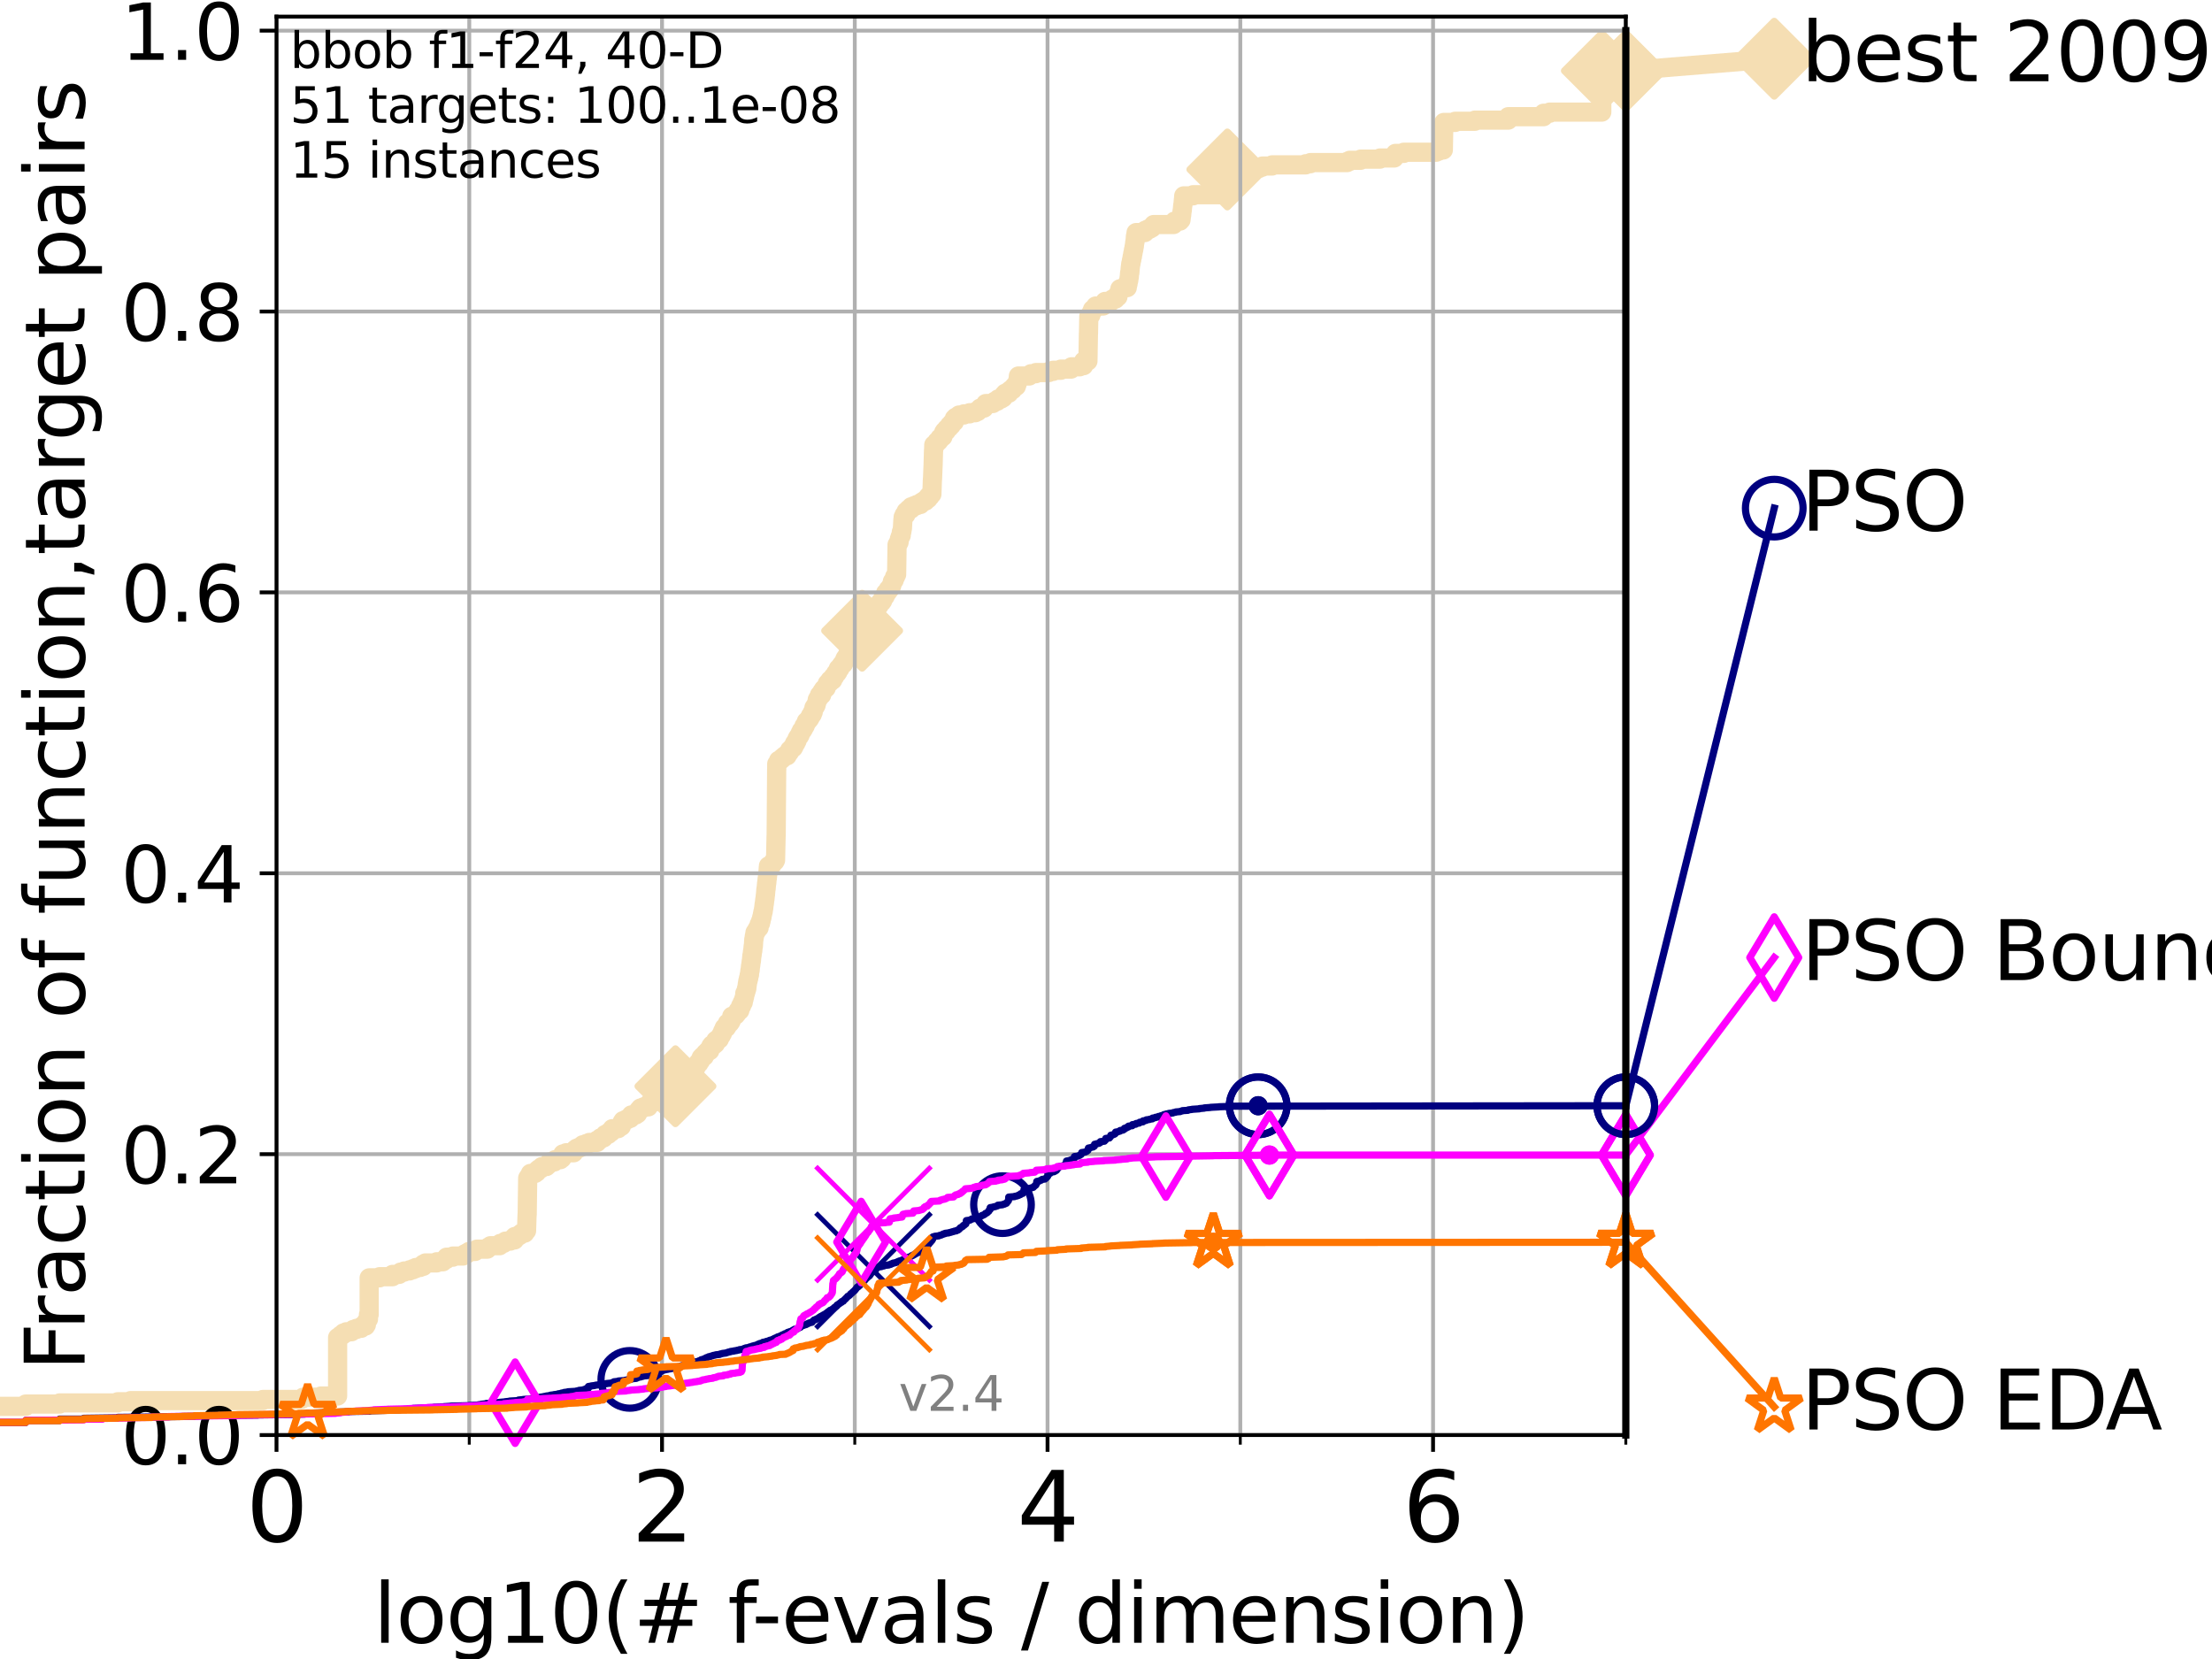 <?xml version="1.0" encoding="utf-8" standalone="no"?>
<!DOCTYPE svg PUBLIC "-//W3C//DTD SVG 1.1//EN"
  "http://www.w3.org/Graphics/SVG/1.1/DTD/svg11.dtd">
<svg height="345.6pt" version="1.1" viewBox="0 0 460.8 345.6" width="460.8pt" xmlns="http://www.w3.org/2000/svg" xmlns:xlink="http://www.w3.org/1999/xlink">
 <defs>
  <style type="text/css">*{stroke-linecap:butt;stroke-linejoin:round;}</style>
 </defs>
 <g id="figure_1">
  <g id="patch_1">
   <path d="M 0 345.6 
L 460.8 345.6 
L 460.8 0 
L 0 0 
z
" style="fill:#ffffff;"/>
  </g>
  <g id="axes_1">
   <g id="patch_2">
    <path d="M 57.6 298.944 
L 338.688 298.944 
L 338.688 3.456 
L 57.6 3.456 
z
" style="fill:#ffffff;"/>
   </g>
   <g id="line2d_1">
    <path d="M -1 292.968 
L 5.357 292.968 
L 5.357 292.49 
L 12.428 292.49 
L 12.428 292.251 
L 24.516 292.251 
L 24.516 292.012 
L 27.204 292.012 
L 27.204 291.773 
L 54.766 291.773 
L 54.766 291.534 
L 62.834 291.534 
L 62.834 291.295 
L 63.154 291.295 
L 63.154 291.056 
L 66.854 291.056 
L 66.854 290.817 
L 70.33 290.817 
L 70.33 278.627 
L 70.745 278.627 
L 70.745 278.388 
L 70.949 278.388 
L 70.949 278.149 
L 71.35 278.149 
L 71.35 277.91 
L 71.547 277.91 
L 71.547 277.671 
L 72.125 277.671 
L 72.125 277.432 
L 73.227 277.432 
L 73.227 277.193 
L 73.579 277.193 
L 73.579 276.954 
L 74.263 276.954 
L 74.263 276.715 
L 75.242 276.715 
L 75.242 276.476 
L 75.399 276.476 
L 75.399 276.237 
L 76.168 276.237 
L 76.168 275.998 
L 76.317 275.998 
L 76.317 275.281 
L 76.466 275.281 
L 76.466 275.042 
L 76.613 275.042 
L 76.613 274.803 
L 76.759 274.803 
L 76.759 273.847 
L 76.904 273.847 
L 76.904 266.198 
L 79.07 266.198 
L 79.07 265.959 
L 81.776 265.959 
L 81.776 265.481 
L 83.138 265.481 
L 83.138 265.242 
L 83.438 265.242 
L 83.438 265.003 
L 84.213 265.003 
L 84.213 264.764 
L 85.315 264.764 
L 85.315 264.525 
L 86.013 264.525 
L 86.013 264.286 
L 86.601 264.286 
L 86.601 264.047 
L 87.487 264.047 
L 87.487 263.808 
L 88.18 263.808 
L 88.18 263.33 
L 88.628 263.33 
L 88.628 263.091 
L 90.966 263.091 
L 90.966 262.852 
L 92.267 262.852 
L 92.267 262.613 
L 92.563 262.613 
L 92.563 262.374 
L 92.969 262.374 
L 93.027 261.896 
L 94.348 261.896 
L 94.348 261.657 
L 96.443 261.657 
L 96.443 261.418 
L 96.861 261.418 
L 96.861 261.179 
L 97.314 261.179 
L 97.314 260.94 
L 97.712 260.94 
L 97.712 260.701 
L 98.976 260.701 
L 98.976 260.462 
L 99.338 260.462 
L 99.338 260.223 
L 101.507 260.223 
L 101.507 259.983 
L 101.786 259.983 
L 101.786 259.744 
L 102.162 259.744 
L 102.162 259.505 
L 104.084 259.505 
L 104.084 259.266 
L 104.205 259.266 
L 104.205 259.027 
L 104.913 259.027 
L 104.913 258.788 
L 105.285 258.788 
L 105.285 258.549 
L 106.303 258.549 
L 106.303 258.31 
L 107.188 258.31 
L 107.213 257.593 
L 107.909 257.593 
L 107.909 257.354 
L 108.294 257.354 
L 108.294 257.115 
L 108.601 257.115 
L 108.601 256.876 
L 109.335 256.876 
L 109.335 256.637 
L 109.491 256.637 
L 109.491 256.398 
L 109.69 256.398 
L 109.8 253.052 
L 109.822 253.052 
L 109.93 245.403 
L 110.082 245.403 
L 110.082 245.164 
L 110.253 245.164 
L 110.253 244.925 
L 110.464 244.925 
L 110.485 244.447 
L 111.486 244.447 
L 111.486 244.208 
L 111.82 244.208 
L 111.82 243.969 
L 111.956 243.969 
L 111.956 243.73 
L 112.243 243.73 
L 112.243 243.491 
L 112.637 243.491 
L 112.637 243.252 
L 112.877 243.252 
L 112.877 243.013 
L 113.839 243.013 
L 113.839 242.774 
L 114.097 242.774 
L 114.097 242.535 
L 114.368 242.535 
L 114.368 242.296 
L 114.486 242.296 
L 114.486 242.057 
L 115.476 242.057 
L 115.476 241.818 
L 115.633 241.818 
L 115.633 241.579 
L 116.739 241.579 
L 116.739 241.34 
L 117.045 241.34 
L 117.045 241.101 
L 117.203 241.101 
L 117.246 240.384 
L 117.903 240.384 
L 117.903 240.145 
L 119.503 240.145 
L 119.565 239.667 
L 119.813 239.667 
L 119.813 239.428 
L 120.118 239.428 
L 120.118 239.189 
L 120.689 239.189 
L 120.689 238.95 
L 121.208 238.95 
L 121.208 238.711 
L 121.389 238.711 
L 121.389 238.472 
L 122.105 238.472 
L 122.105 238.233 
L 122.741 238.233 
L 122.741 237.994 
L 124.369 237.994 
L 124.378 237.515 
L 124.892 237.515 
L 124.892 237.276 
L 125.084 237.276 
L 125.084 237.037 
L 125.753 237.037 
L 125.753 236.798 
L 125.875 236.798 
L 125.875 236.559 
L 126.074 236.559 
L 126.074 236.32 
L 126.723 236.32 
L 126.723 236.081 
L 126.847 236.081 
L 126.847 235.842 
L 127.326 235.842 
L 127.326 235.603 
L 127.517 235.603 
L 127.54 235.125 
L 128.768 235.125 
L 128.768 234.886 
L 128.988 234.886 
L 128.988 234.647 
L 129.44 234.647 
L 129.468 234.169 
L 129.567 234.169 
L 129.623 233.691 
L 129.784 233.691 
L 129.784 233.452 
L 130.311 233.452 
L 130.311 233.213 
L 130.763 233.213 
L 130.763 232.974 
L 131.332 232.974 
L 131.332 232.735 
L 131.471 232.735 
L 131.509 232.257 
L 132.47 232.257 
L 132.47 232.018 
L 132.818 232.018 
L 132.906 231.54 
L 133.004 231.54 
L 133.004 231.301 
L 133.205 231.301 
L 133.205 231.062 
L 133.409 231.062 
L 133.409 230.823 
L 134.041 230.823 
L 134.041 230.584 
L 135.061 230.584 
L 135.061 230.345 
L 135.194 230.345 
L 135.209 229.867 
L 135.617 229.867 
L 135.617 229.628 
L 136.185 229.628 
L 136.185 229.389 
L 136.813 229.389 
L 136.813 229.15 
L 137.217 229.15 
L 137.217 228.911 
L 137.567 228.911 
L 137.567 228.672 
L 137.954 228.672 
L 137.954 228.433 
L 138.205 228.433 
L 138.265 227.716 
L 138.633 227.716 
L 138.633 227.477 
L 138.845 227.477 
L 138.845 227.238 
L 139.241 227.238 
L 139.241 226.999 
L 139.414 226.999 
L 139.414 226.759 
L 139.537 226.759 
L 139.537 226.52 
L 140.184 226.52 
L 140.184 226.281 
L 140.708 226.281 
L 140.708 226.042 
L 141.181 226.042 
L 141.289 225.325 
L 142.134 225.325 
L 142.134 225.086 
L 142.294 225.086 
L 142.385 224.608 
L 142.456 224.608 
L 142.456 224.369 
L 142.633 224.369 
L 142.633 224.13 
L 142.897 224.13 
L 142.897 223.891 
L 143.044 223.891 
L 143.151 223.174 
L 143.483 223.174 
L 143.537 222.696 
L 143.723 222.696 
L 143.723 222.457 
L 144.493 222.457 
L 144.493 222.218 
L 145.089 222.218 
L 145.135 221.74 
L 145.333 221.74 
L 145.333 221.501 
L 145.615 221.501 
L 145.722 221.023 
L 145.921 221.023 
L 145.921 220.784 
L 146.053 220.784 
L 146.075 220.306 
L 146.3 220.306 
L 146.3 220.067 
L 146.734 220.067 
L 146.804 219.589 
L 146.987 219.589 
L 146.987 219.35 
L 147.239 219.35 
L 147.239 219.111 
L 147.46 219.111 
L 147.46 218.872 
L 147.868 218.872 
L 147.895 218.394 
L 148.015 218.394 
L 148.084 217.916 
L 148.263 217.916 
L 148.263 217.677 
L 148.761 217.677 
L 148.761 217.438 
L 149.049 217.438 
L 149.111 216.721 
L 149.438 216.721 
L 149.438 216.482 
L 149.859 216.482 
L 149.931 216.004 
L 150.073 216.004 
L 150.073 215.765 
L 150.25 215.765 
L 150.344 215.286 
L 150.502 215.286 
L 150.546 214.808 
L 150.674 214.808 
L 150.773 214.33 
L 150.873 214.33 
L 150.873 214.091 
L 151.327 214.091 
L 151.327 213.852 
L 151.478 213.852 
L 151.53 213.135 
L 152.045 213.135 
L 152.045 212.896 
L 152.213 212.896 
L 152.213 212.657 
L 152.337 212.657 
L 152.438 211.701 
L 152.941 211.701 
L 152.941 211.462 
L 153.273 211.462 
L 153.273 211.223 
L 153.465 211.223 
L 153.465 210.984 
L 153.641 210.984 
L 153.641 210.745 
L 153.775 210.745 
L 153.775 210.506 
L 154.117 210.506 
L 154.186 210.028 
L 154.261 210.028 
L 154.289 209.55 
L 154.499 209.55 
L 154.531 209.072 
L 154.626 209.072 
L 154.626 208.833 
L 154.832 208.833 
L 154.921 208.116 
L 154.997 208.116 
L 155.067 207.638 
L 155.117 207.638 
L 155.153 206.921 
L 155.292 206.921 
L 155.395 206.443 
L 155.433 206.443 
L 155.492 205.965 
L 155.571 205.965 
L 155.677 205.009 
L 155.69 205.009 
L 155.798 204.291 
L 155.851 204.291 
L 155.912 203.813 
L 155.968 203.813 
L 156.073 203.096 
L 156.126 203.096 
L 156.223 202.14 
L 156.267 202.14 
L 156.353 201.184 
L 156.385 201.184 
L 156.494 200.228 
L 156.527 200.228 
L 156.63 199.033 
L 156.67 199.033 
L 156.777 198.077 
L 156.817 198.077 
L 156.896 197.121 
L 156.939 197.121 
L 157.025 195.687 
L 157.063 195.687 
L 157.144 194.97 
L 157.186 194.97 
L 157.279 194.253 
L 157.432 194.253 
L 157.432 194.014 
L 157.592 194.014 
L 157.592 193.775 
L 157.71 193.775 
L 157.71 193.535 
L 157.849 193.535 
L 157.849 193.296 
L 158.131 193.296 
L 158.141 192.579 
L 158.305 192.579 
L 158.305 192.34 
L 158.436 192.34 
L 158.442 191.862 
L 158.551 191.862 
L 158.661 191.145 
L 158.725 191.145 
L 158.831 190.428 
L 158.864 190.428 
L 158.924 189.95 
L 158.98 189.95 
L 159.077 189.233 
L 159.093 189.233 
L 159.194 188.277 
L 159.224 188.277 
L 159.327 187.321 
L 159.351 187.321 
L 159.453 186.365 
L 159.464 186.365 
L 159.56 185.17 
L 159.592 185.17 
L 159.699 183.975 
L 159.729 183.975 
L 159.813 183.019 
L 159.841 183.019 
L 159.934 182.062 
L 159.954 182.062 
L 160.058 180.628 
L 160.083 180.628 
L 160.083 180.389 
L 160.538 180.389 
L 160.538 180.15 
L 160.854 180.15 
L 160.854 179.911 
L 160.969 179.911 
L 160.969 179.672 
L 161.137 179.672 
L 161.137 179.433 
L 161.443 179.433 
L 161.443 179.194 
L 161.562 179.194 
L 161.673 174.175 
L 161.69 174.175 
L 161.793 160.312 
L 161.806 160.312 
L 161.812 159.116 
L 162.03 159.116 
L 162.03 158.877 
L 162.147 158.877 
L 162.191 158.399 
L 162.596 158.399 
L 162.596 158.16 
L 162.866 158.16 
L 162.866 157.921 
L 163.142 157.921 
L 163.142 157.682 
L 163.435 157.682 
L 163.435 157.443 
L 163.984 157.443 
L 164.021 156.965 
L 164.278 156.965 
L 164.278 156.726 
L 164.459 156.726 
L 164.502 156.248 
L 164.782 156.248 
L 164.782 156.009 
L 164.969 156.009 
L 164.969 155.77 
L 165.286 155.77 
L 165.286 155.531 
L 165.417 155.531 
L 165.422 155.053 
L 165.529 155.053 
L 165.529 154.814 
L 165.804 154.814 
L 165.834 154.336 
L 166.039 154.336 
L 166.046 153.858 
L 166.179 153.858 
L 166.179 153.619 
L 166.34 153.619 
L 166.34 153.38 
L 166.537 153.38 
L 166.537 153.141 
L 166.671 153.141 
L 166.712 152.663 
L 166.868 152.663 
L 166.948 152.185 
L 167.181 152.185 
L 167.181 151.946 
L 167.331 151.946 
L 167.331 151.707 
L 167.457 151.707 
L 167.488 151.229 
L 167.734 151.229 
L 167.793 150.751 
L 167.932 150.751 
L 167.98 150.273 
L 168.231 150.273 
L 168.231 150.034 
L 168.431 150.034 
L 168.431 149.795 
L 168.629 149.795 
L 168.629 149.556 
L 168.766 149.556 
L 168.84 149.077 
L 169.046 149.077 
L 169.046 148.838 
L 169.217 148.838 
L 169.239 148.36 
L 169.405 148.36 
L 169.513 147.643 
L 169.564 147.643 
L 169.564 147.404 
L 169.714 147.404 
L 169.714 147.165 
L 169.873 147.165 
L 169.873 146.926 
L 170.003 146.926 
L 170.088 146.448 
L 170.129 146.448 
L 170.24 145.97 
L 170.252 145.97 
L 170.252 145.731 
L 170.387 145.731 
L 170.387 145.492 
L 170.56 145.492 
L 170.647 145.014 
L 170.711 145.014 
L 170.711 144.775 
L 171.171 144.775 
L 171.221 144.058 
L 171.463 144.058 
L 171.54 143.58 
L 171.782 143.58 
L 171.782 143.341 
L 172.1 143.341 
L 172.211 142.863 
L 172.291 142.863 
L 172.335 142.385 
L 172.551 142.385 
L 172.551 142.146 
L 172.903 142.146 
L 172.91 141.668 
L 173.486 141.668 
L 173.57 140.951 
L 173.875 140.951 
L 173.985 140.473 
L 174.085 140.473 
L 174.085 140.234 
L 174.388 140.234 
L 174.388 139.995 
L 174.55 139.995 
L 174.634 139.278 
L 174.976 139.278 
L 175.06 138.8 
L 175.237 138.8 
L 175.237 138.561 
L 175.404 138.561 
L 175.404 138.322 
L 175.712 138.322 
L 175.712 138.082 
L 175.827 138.082 
L 175.936 137.604 
L 175.956 137.604 
L 175.956 137.365 
L 176.071 137.365 
L 176.071 137.126 
L 176.243 137.126 
L 176.243 136.887 
L 176.538 136.887 
L 176.637 136.17 
L 176.726 136.17 
L 176.789 135.692 
L 177.143 135.692 
L 177.174 135.214 
L 177.48 135.214 
L 177.48 134.975 
L 177.602 134.975 
L 177.626 134.497 
L 177.773 134.497 
L 177.825 134.019 
L 177.978 134.019 
L 178.007 133.541 
L 178.388 133.541 
L 178.455 133.063 
L 178.513 133.063 
L 178.513 132.824 
L 178.858 132.824 
L 178.858 132.585 
L 179.002 132.585 
L 179.002 132.346 
L 179.198 132.346 
L 179.198 132.107 
L 179.344 132.107 
L 179.344 131.868 
L 179.472 131.868 
L 179.472 131.629 
L 179.596 131.629 
L 179.596 131.39 
L 179.895 131.39 
L 179.924 130.912 
L 180.286 130.912 
L 180.286 130.673 
L 180.635 130.673 
L 180.635 130.434 
L 180.858 130.434 
L 180.904 129.956 
L 181.017 129.956 
L 181.08 129.478 
L 181.322 129.478 
L 181.322 129.239 
L 181.664 129.239 
L 181.664 129 
L 181.848 129 
L 181.922 128.283 
L 181.992 128.283 
L 182.071 127.566 
L 182.239 127.566 
L 182.246 127.088 
L 182.5 127.088 
L 182.5 126.848 
L 182.622 126.848 
L 182.628 126.37 
L 182.828 126.37 
L 182.828 126.131 
L 183.153 126.131 
L 183.223 125.653 
L 183.414 125.653 
L 183.414 125.414 
L 183.708 125.414 
L 183.708 125.175 
L 183.874 125.175 
L 183.962 124.458 
L 184.226 124.458 
L 184.226 124.219 
L 184.403 124.219 
L 184.495 123.502 
L 184.794 123.502 
L 184.794 123.263 
L 184.964 123.263 
L 185.032 122.785 
L 185.328 122.785 
L 185.413 122.307 
L 185.569 122.307 
L 185.569 122.068 
L 185.747 122.068 
L 185.813 121.59 
L 185.892 121.59 
L 185.901 121.112 
L 186.074 121.112 
L 186.074 120.873 
L 186.271 120.873 
L 186.358 120.156 
L 186.568 120.156 
L 186.605 119.678 
L 186.785 119.678 
L 186.877 113.463 
L 187.053 113.463 
L 187.138 112.985 
L 187.289 112.985 
L 187.357 112.268 
L 187.43 112.268 
L 187.522 111.79 
L 187.62 111.79 
L 187.62 111.551 
L 187.742 111.551 
L 187.763 110.834 
L 187.863 110.834 
L 187.963 110.117 
L 187.987 110.117 
L 188.096 108.205 
L 188.117 108.205 
L 188.142 107.727 
L 188.301 107.727 
L 188.346 107.249 
L 188.703 107.249 
L 188.761 106.532 
L 189.134 106.532 
L 189.134 106.293 
L 189.267 106.293 
L 189.267 106.054 
L 189.78 106.054 
L 189.795 105.576 
L 190.408 105.576 
L 190.408 105.337 
L 190.985 105.337 
L 190.985 105.098 
L 191.737 105.098 
L 191.737 104.859 
L 191.945 104.859 
L 191.945 104.619 
L 192.32 104.619 
L 192.32 104.38 
L 192.808 104.38 
L 192.808 104.141 
L 192.958 104.141 
L 192.958 103.902 
L 193.364 103.902 
L 193.365 103.424 
L 193.754 103.424 
L 193.776 102.946 
L 194.133 102.946 
L 194.237 99.839 
L 194.258 99.839 
L 194.366 97.21 
L 194.373 97.21 
L 194.468 93.864 
L 194.488 93.864 
L 194.526 92.668 
L 194.875 92.668 
L 194.875 92.429 
L 195.029 92.429 
L 195.029 92.19 
L 195.186 92.19 
L 195.186 91.951 
L 195.516 91.951 
L 195.516 91.712 
L 195.706 91.712 
L 195.795 91.234 
L 196.102 91.234 
L 196.102 90.995 
L 196.421 90.995 
L 196.425 90.517 
L 196.595 90.517 
L 196.595 90.039 
L 196.756 90.039 
L 196.756 89.8 
L 197.139 89.8 
L 197.178 89.322 
L 197.452 89.322 
L 197.452 89.083 
L 197.75 89.083 
L 197.794 88.605 
L 198.19 88.605 
L 198.237 88.127 
L 198.493 88.127 
L 198.493 87.888 
L 198.802 87.888 
L 198.813 87.171 
L 199.049 87.171 
L 199.049 86.932 
L 199.466 86.932 
L 199.466 86.693 
L 199.779 86.693 
L 199.779 86.454 
L 200.797 86.454 
L 200.797 86.215 
L 201.983 86.215 
L 201.983 85.976 
L 203.19 85.976 
L 203.19 85.737 
L 203.682 85.737 
L 203.682 85.498 
L 203.961 85.498 
L 203.961 85.259 
L 204.163 85.259 
L 204.163 85.02 
L 204.999 85.02 
L 205.049 84.542 
L 205.275 84.542 
L 205.345 84.064 
L 206.826 84.064 
L 206.826 83.825 
L 207.207 83.825 
L 207.207 83.586 
L 207.743 83.586 
L 207.743 83.347 
L 207.93 83.347 
L 207.93 83.108 
L 208.597 83.108 
L 208.597 82.869 
L 208.986 82.869 
L 209.011 82.39 
L 209.179 82.39 
L 209.179 82.151 
L 209.398 82.151 
L 209.398 81.912 
L 210.18 81.912 
L 210.202 81.434 
L 210.497 81.434 
L 210.497 81.195 
L 210.957 81.195 
L 210.957 80.956 
L 211.072 80.956 
L 211.072 80.717 
L 211.257 80.717 
L 211.257 80.478 
L 211.731 80.478 
L 211.822 80 
L 211.895 80 
L 211.991 79.283 
L 212.071 79.283 
L 212.151 78.327 
L 214.41 78.327 
L 214.41 78.088 
L 214.772 78.088 
L 214.772 77.849 
L 215.782 77.849 
L 215.782 77.61 
L 218.506 77.61 
L 218.506 77.371 
L 219.385 77.371 
L 219.385 77.132 
L 220.991 77.132 
L 220.991 76.893 
L 223.12 76.893 
L 223.204 76.415 
L 224.917 76.415 
L 224.917 76.176 
L 225.745 76.176 
L 225.746 75.22 
L 226.637 75.22 
L 226.739 69.483 
L 226.752 69.483 
L 226.819 65.898 
L 226.978 65.898 
L 226.978 65.659 
L 227.244 65.659 
L 227.299 65.181 
L 227.394 65.181 
L 227.394 64.942 
L 227.509 64.942 
L 227.59 64.464 
L 227.904 64.464 
L 227.904 64.225 
L 228.166 64.225 
L 228.249 63.747 
L 229.803 63.747 
L 229.803 63.508 
L 230.021 63.508 
L 230.021 63.269 
L 230.164 63.269 
L 230.194 62.791 
L 231.496 62.791 
L 231.496 62.552 
L 231.701 62.552 
L 231.701 62.313 
L 232.377 62.313 
L 232.418 61.835 
L 232.883 61.835 
L 232.992 61.118 
L 233.091 61.118 
L 233.165 60.64 
L 233.224 60.64 
L 233.297 60.161 
L 233.93 60.161 
L 233.93 59.922 
L 234.827 59.922 
L 234.923 59.205 
L 234.978 59.205 
L 235.077 58.488 
L 235.128 58.488 
L 235.224 57.771 
L 235.248 57.771 
L 235.316 56.815 
L 235.371 56.815 
L 235.465 55.62 
L 235.482 55.62 
L 235.56 54.903 
L 235.611 54.903 
L 235.711 54.186 
L 235.755 54.186 
L 235.85 53.469 
L 235.902 53.469 
L 235.986 52.752 
L 236.03 52.752 
L 236.125 52.035 
L 236.175 52.035 
L 236.268 51.318 
L 236.301 51.318 
L 236.405 50.362 
L 236.449 50.362 
L 236.535 49.166 
L 236.581 49.166 
L 236.668 48.449 
L 238.488 48.449 
L 238.556 47.971 
L 239.079 47.971 
L 239.079 47.732 
L 239.55 47.732 
L 239.55 47.493 
L 239.972 47.493 
L 239.972 47.254 
L 240.155 47.254 
L 240.155 47.015 
L 240.328 47.015 
L 240.328 46.776 
L 244.477 46.776 
L 244.56 46.298 
L 244.68 46.298 
L 244.68 46.059 
L 245.817 46.059 
L 245.817 45.82 
L 246.027 45.82 
L 246.128 44.864 
L 246.158 44.864 
L 246.248 43.908 
L 246.28 43.908 
L 246.391 42.713 
L 246.424 42.713 
L 246.526 41.518 
L 246.547 41.518 
L 246.593 40.801 
L 248.541 40.801 
L 248.541 40.562 
L 253.963 40.562 
L 253.963 40.323 
L 254.147 40.323 
L 254.147 40.084 
L 254.265 40.084 
L 254.265 39.845 
L 254.404 39.845 
L 254.461 39.367 
L 254.566 39.367 
L 254.651 38.889 
L 254.714 38.889 
L 254.797 38.411 
L 254.861 38.411 
L 254.931 37.932 
L 254.982 37.932 
L 255.056 37.454 
L 255.136 37.454 
L 255.238 36.737 
L 255.29 36.737 
L 255.339 36.259 
L 255.416 36.259 
L 255.487 35.781 
L 255.55 35.781 
L 255.609 35.303 
L 255.684 35.303 
L 255.684 35.064 
L 262.351 35.064 
L 262.351 34.825 
L 262.988 34.825 
L 262.988 34.586 
L 264.991 34.586 
L 264.991 34.347 
L 272.003 34.347 
L 272.003 34.108 
L 272.98 34.108 
L 272.98 33.869 
L 280.637 33.869 
L 280.637 33.63 
L 281.167 33.63 
L 281.167 33.391 
L 283.437 33.391 
L 283.437 33.152 
L 287.477 33.152 
L 287.477 32.913 
L 290.443 32.913 
L 290.516 32.435 
L 290.592 32.435 
L 290.698 31.957 
L 292.42 31.957 
L 292.42 31.718 
L 299.175 31.718 
L 299.175 31.479 
L 299.767 31.479 
L 299.767 31.24 
L 300.672 31.24 
L 300.779 25.503 
L 303.13 25.503 
L 303.13 25.264 
L 307.244 25.264 
L 307.244 25.025 
L 314.19 25.025 
L 314.195 24.308 
L 321.553 24.308 
L 321.557 23.591 
L 322.834 23.591 
L 322.834 23.352 
L 333.68 23.352 
L 333.699 14.747 
L 338.688 14.747 
L 338.688 14.747 
" style="fill:none;stroke:#f5deb3;stroke-linecap:square;stroke-width:4;"/>
   </g>
   <g id="line2d_2">
    <defs>
     <path d="M 0 7.778 
L 7.778 0 
L 0 -7.778 
L -7.778 0 
z
" id="m34a60a42d5" style="stroke:#f5deb3;stroke-linejoin:miter;stroke-width:1.5;"/>
    </defs>
    <g>
     <use style="fill:#f5deb3;stroke:#f5deb3;stroke-linejoin:miter;stroke-width:1.5;" x="140.708" xlink:href="#m34a60a42d5" y="226.281"/>
     <use style="fill:#f5deb3;stroke:#f5deb3;stroke-linejoin:miter;stroke-width:1.5;" x="179.596" xlink:href="#m34a60a42d5" y="131.39"/>
     <use style="fill:#f5deb3;stroke:#f5deb3;stroke-linejoin:miter;stroke-width:1.5;" x="255.684" xlink:href="#m34a60a42d5" y="35.303"/>
     <use style="fill:#f5deb3;stroke:#f5deb3;stroke-linejoin:miter;stroke-width:1.5;" x="333.699" xlink:href="#m34a60a42d5" y="14.747"/>
     <use style="fill:#f5deb3;stroke:#f5deb3;stroke-linejoin:miter;stroke-width:1.5;" x="338.688" xlink:href="#m34a60a42d5" y="14.747"/>
    </g>
   </g>
   <g id="line2d_3">
    <path style="fill:none;stroke:#f5deb3;stroke-linecap:square;stroke-width:4;"/>
    <g/>
   </g>
   <g id="line2d_4">
    <path d="M 338.688 14.747 
L 369.608 12.233 
" style="fill:none;stroke:#f5deb3;stroke-linecap:square;stroke-width:4;"/>
    <g>
     <use style="fill:#f5deb3;stroke:#f5deb3;stroke-linejoin:miter;stroke-width:1.5;" x="338.688" xlink:href="#m34a60a42d5" y="14.747"/>
     <use style="fill:#f5deb3;stroke:#f5deb3;stroke-linejoin:miter;stroke-width:1.5;" x="369.608" xlink:href="#m34a60a42d5" y="12.233"/>
    </g>
   </g>
   <g id="matplotlib.axis_1">
    <g id="xtick_1">
     <g id="line2d_5">
      <path clip-path="url(#p572de57ed5)" d="M 57.6 298.944 
L 57.6 3.456 
" style="fill:none;stroke:#b0b0b0;stroke-linecap:square;stroke-width:0.8;"/>
     </g>
     <g id="line2d_6">
      <defs>
       <path d="M 0 0 
L 0 3.5 
" id="m2fa7b43b57" style="stroke:#000000;stroke-width:0.8;"/>
      </defs>
      <g>
       <use style="stroke:#000000;stroke-width:0.8;" x="57.6" xlink:href="#m2fa7b43b57" y="298.944"/>
      </g>
     </g>
     <g id="text_1">
      <!-- 0 -->
      <g transform="translate(51.237 321.141)scale(0.2 -0.2)">
       <defs>
        <path d="M 2034 4250 
Q 1547 4250 1301 3770 
Q 1056 3291 1056 2328 
Q 1056 1369 1301 889 
Q 1547 409 2034 409 
Q 2525 409 2770 889 
Q 3016 1369 3016 2328 
Q 3016 3291 2770 3770 
Q 2525 4250 2034 4250 
z
M 2034 4750 
Q 2819 4750 3233 4129 
Q 3647 3509 3647 2328 
Q 3647 1150 3233 529 
Q 2819 -91 2034 -91 
Q 1250 -91 836 529 
Q 422 1150 422 2328 
Q 422 3509 836 4129 
Q 1250 4750 2034 4750 
z
" id="DejaVuSans-30" transform="scale(0.016)"/>
       </defs>
       <use xlink:href="#DejaVuSans-30"/>
      </g>
     </g>
    </g>
    <g id="xtick_2">
     <g id="line2d_7">
      <path clip-path="url(#p572de57ed5)" d="M 137.911 298.944 
L 137.911 3.456 
" style="fill:none;stroke:#b0b0b0;stroke-linecap:square;stroke-width:0.8;"/>
     </g>
     <g id="line2d_8">
      <g>
       <use style="stroke:#000000;stroke-width:0.8;" x="137.911" xlink:href="#m2fa7b43b57" y="298.944"/>
      </g>
     </g>
     <g id="text_2">
      <!-- 2 -->
      <g transform="translate(131.548 321.141)scale(0.2 -0.2)">
       <defs>
        <path d="M 1228 531 
L 3431 531 
L 3431 0 
L 469 0 
L 469 531 
Q 828 903 1448 1529 
Q 2069 2156 2228 2338 
Q 2531 2678 2651 2914 
Q 2772 3150 2772 3378 
Q 2772 3750 2511 3984 
Q 2250 4219 1831 4219 
Q 1534 4219 1204 4116 
Q 875 4013 500 3803 
L 500 4441 
Q 881 4594 1212 4672 
Q 1544 4750 1819 4750 
Q 2544 4750 2975 4387 
Q 3406 4025 3406 3419 
Q 3406 3131 3298 2873 
Q 3191 2616 2906 2266 
Q 2828 2175 2409 1742 
Q 1991 1309 1228 531 
z
" id="DejaVuSans-32" transform="scale(0.016)"/>
       </defs>
       <use xlink:href="#DejaVuSans-32"/>
      </g>
     </g>
    </g>
    <g id="xtick_3">
     <g id="line2d_9">
      <path clip-path="url(#p572de57ed5)" d="M 218.222 298.944 
L 218.222 3.456 
" style="fill:none;stroke:#b0b0b0;stroke-linecap:square;stroke-width:0.8;"/>
     </g>
     <g id="line2d_10">
      <g>
       <use style="stroke:#000000;stroke-width:0.8;" x="218.222" xlink:href="#m2fa7b43b57" y="298.944"/>
      </g>
     </g>
     <g id="text_3">
      <!-- 4 -->
      <g transform="translate(211.859 321.141)scale(0.2 -0.2)">
       <defs>
        <path d="M 2419 4116 
L 825 1625 
L 2419 1625 
L 2419 4116 
z
M 2253 4666 
L 3047 4666 
L 3047 1625 
L 3713 1625 
L 3713 1100 
L 3047 1100 
L 3047 0 
L 2419 0 
L 2419 1100 
L 313 1100 
L 313 1709 
L 2253 4666 
z
" id="DejaVuSans-34" transform="scale(0.016)"/>
       </defs>
       <use xlink:href="#DejaVuSans-34"/>
      </g>
     </g>
    </g>
    <g id="xtick_4">
     <g id="line2d_11">
      <path clip-path="url(#p572de57ed5)" d="M 298.533 298.944 
L 298.533 3.456 
" style="fill:none;stroke:#b0b0b0;stroke-linecap:square;stroke-width:0.8;"/>
     </g>
     <g id="line2d_12">
      <g>
       <use style="stroke:#000000;stroke-width:0.8;" x="298.533" xlink:href="#m2fa7b43b57" y="298.944"/>
      </g>
     </g>
     <g id="text_4">
      <!-- 6 -->
      <g transform="translate(292.17 321.141)scale(0.2 -0.2)">
       <defs>
        <path d="M 2113 2584 
Q 1688 2584 1439 2293 
Q 1191 2003 1191 1497 
Q 1191 994 1439 701 
Q 1688 409 2113 409 
Q 2538 409 2786 701 
Q 3034 994 3034 1497 
Q 3034 2003 2786 2293 
Q 2538 2584 2113 2584 
z
M 3366 4563 
L 3366 3988 
Q 3128 4100 2886 4159 
Q 2644 4219 2406 4219 
Q 1781 4219 1451 3797 
Q 1122 3375 1075 2522 
Q 1259 2794 1537 2939 
Q 1816 3084 2150 3084 
Q 2853 3084 3261 2657 
Q 3669 2231 3669 1497 
Q 3669 778 3244 343 
Q 2819 -91 2113 -91 
Q 1303 -91 875 529 
Q 447 1150 447 2328 
Q 447 3434 972 4092 
Q 1497 4750 2381 4750 
Q 2619 4750 2861 4703 
Q 3103 4656 3366 4563 
z
" id="DejaVuSans-36" transform="scale(0.016)"/>
       </defs>
       <use xlink:href="#DejaVuSans-36"/>
      </g>
     </g>
    </g>
    <g id="xtick_5">
     <g id="line2d_13">
      <path clip-path="url(#p572de57ed5)" d="M 97.755 298.944 
L 97.755 3.456 
" style="fill:none;stroke:#b0b0b0;stroke-linecap:square;stroke-width:0.8;"/>
     </g>
     <g id="line2d_14">
      <defs>
       <path d="M 0 0 
L 0 2 
" id="md24588c47b" style="stroke:#000000;stroke-width:0.6;"/>
      </defs>
      <g>
       <use style="stroke:#000000;stroke-width:0.6;" x="97.755" xlink:href="#md24588c47b" y="298.944"/>
      </g>
     </g>
    </g>
    <g id="xtick_6">
     <g id="line2d_15">
      <path clip-path="url(#p572de57ed5)" d="M 178.066 298.944 
L 178.066 3.456 
" style="fill:none;stroke:#b0b0b0;stroke-linecap:square;stroke-width:0.8;"/>
     </g>
     <g id="line2d_16">
      <g>
       <use style="stroke:#000000;stroke-width:0.6;" x="178.066" xlink:href="#md24588c47b" y="298.944"/>
      </g>
     </g>
    </g>
    <g id="xtick_7">
     <g id="line2d_17">
      <path clip-path="url(#p572de57ed5)" d="M 258.377 298.944 
L 258.377 3.456 
" style="fill:none;stroke:#b0b0b0;stroke-linecap:square;stroke-width:0.8;"/>
     </g>
     <g id="line2d_18">
      <g>
       <use style="stroke:#000000;stroke-width:0.6;" x="258.377" xlink:href="#md24588c47b" y="298.944"/>
      </g>
     </g>
    </g>
    <g id="xtick_8">
     <g id="line2d_19">
      <path clip-path="url(#p572de57ed5)" d="M 338.688 298.944 
L 338.688 3.456 
" style="fill:none;stroke:#b0b0b0;stroke-linecap:square;stroke-width:0.8;"/>
     </g>
     <g id="line2d_20">
      <g>
       <use style="stroke:#000000;stroke-width:0.6;" x="338.688" xlink:href="#md24588c47b" y="298.944"/>
      </g>
     </g>
    </g>
    <g id="text_5">
     <!-- log10(# f-evals / dimension) -->
     <g transform="translate(77.764 342.218)scale(0.17 -0.17)">
      <defs>
       <path d="M 603 4863 
L 1178 4863 
L 1178 0 
L 603 0 
L 603 4863 
z
" id="DejaVuSans-6c" transform="scale(0.016)"/>
       <path d="M 1959 3097 
Q 1497 3097 1228 2736 
Q 959 2375 959 1747 
Q 959 1119 1226 758 
Q 1494 397 1959 397 
Q 2419 397 2687 759 
Q 2956 1122 2956 1747 
Q 2956 2369 2687 2733 
Q 2419 3097 1959 3097 
z
M 1959 3584 
Q 2709 3584 3137 3096 
Q 3566 2609 3566 1747 
Q 3566 888 3137 398 
Q 2709 -91 1959 -91 
Q 1206 -91 779 398 
Q 353 888 353 1747 
Q 353 2609 779 3096 
Q 1206 3584 1959 3584 
z
" id="DejaVuSans-6f" transform="scale(0.016)"/>
       <path d="M 2906 1791 
Q 2906 2416 2648 2759 
Q 2391 3103 1925 3103 
Q 1463 3103 1205 2759 
Q 947 2416 947 1791 
Q 947 1169 1205 825 
Q 1463 481 1925 481 
Q 2391 481 2648 825 
Q 2906 1169 2906 1791 
z
M 3481 434 
Q 3481 -459 3084 -895 
Q 2688 -1331 1869 -1331 
Q 1566 -1331 1297 -1286 
Q 1028 -1241 775 -1147 
L 775 -588 
Q 1028 -725 1275 -790 
Q 1522 -856 1778 -856 
Q 2344 -856 2625 -561 
Q 2906 -266 2906 331 
L 2906 616 
Q 2728 306 2450 153 
Q 2172 0 1784 0 
Q 1141 0 747 490 
Q 353 981 353 1791 
Q 353 2603 747 3093 
Q 1141 3584 1784 3584 
Q 2172 3584 2450 3431 
Q 2728 3278 2906 2969 
L 2906 3500 
L 3481 3500 
L 3481 434 
z
" id="DejaVuSans-67" transform="scale(0.016)"/>
       <path d="M 794 531 
L 1825 531 
L 1825 4091 
L 703 3866 
L 703 4441 
L 1819 4666 
L 2450 4666 
L 2450 531 
L 3481 531 
L 3481 0 
L 794 0 
L 794 531 
z
" id="DejaVuSans-31" transform="scale(0.016)"/>
       <path d="M 1984 4856 
Q 1566 4138 1362 3434 
Q 1159 2731 1159 2009 
Q 1159 1288 1364 580 
Q 1569 -128 1984 -844 
L 1484 -844 
Q 1016 -109 783 600 
Q 550 1309 550 2009 
Q 550 2706 781 3412 
Q 1013 4119 1484 4856 
L 1984 4856 
z
" id="DejaVuSans-28" transform="scale(0.016)"/>
       <path d="M 3272 2816 
L 2363 2816 
L 2100 1772 
L 3016 1772 
L 3272 2816 
z
M 2803 4594 
L 2478 3297 
L 3391 3297 
L 3719 4594 
L 4219 4594 
L 3897 3297 
L 4872 3297 
L 4872 2816 
L 3775 2816 
L 3519 1772 
L 4513 1772 
L 4513 1294 
L 3397 1294 
L 3072 0 
L 2572 0 
L 2894 1294 
L 1978 1294 
L 1656 0 
L 1153 0 
L 1478 1294 
L 494 1294 
L 494 1772 
L 1594 1772 
L 1856 2816 
L 850 2816 
L 850 3297 
L 1978 3297 
L 2297 4594 
L 2803 4594 
z
" id="DejaVuSans-23" transform="scale(0.016)"/>
       <path id="DejaVuSans-20" transform="scale(0.016)"/>
       <path d="M 2375 4863 
L 2375 4384 
L 1825 4384 
Q 1516 4384 1395 4259 
Q 1275 4134 1275 3809 
L 1275 3500 
L 2222 3500 
L 2222 3053 
L 1275 3053 
L 1275 0 
L 697 0 
L 697 3053 
L 147 3053 
L 147 3500 
L 697 3500 
L 697 3744 
Q 697 4328 969 4595 
Q 1241 4863 1831 4863 
L 2375 4863 
z
" id="DejaVuSans-66" transform="scale(0.016)"/>
       <path d="M 313 2009 
L 1997 2009 
L 1997 1497 
L 313 1497 
L 313 2009 
z
" id="DejaVuSans-2d" transform="scale(0.016)"/>
       <path d="M 3597 1894 
L 3597 1613 
L 953 1613 
Q 991 1019 1311 708 
Q 1631 397 2203 397 
Q 2534 397 2845 478 
Q 3156 559 3463 722 
L 3463 178 
Q 3153 47 2828 -22 
Q 2503 -91 2169 -91 
Q 1331 -91 842 396 
Q 353 884 353 1716 
Q 353 2575 817 3079 
Q 1281 3584 2069 3584 
Q 2775 3584 3186 3129 
Q 3597 2675 3597 1894 
z
M 3022 2063 
Q 3016 2534 2758 2815 
Q 2500 3097 2075 3097 
Q 1594 3097 1305 2825 
Q 1016 2553 972 2059 
L 3022 2063 
z
" id="DejaVuSans-65" transform="scale(0.016)"/>
       <path d="M 191 3500 
L 800 3500 
L 1894 563 
L 2988 3500 
L 3597 3500 
L 2284 0 
L 1503 0 
L 191 3500 
z
" id="DejaVuSans-76" transform="scale(0.016)"/>
       <path d="M 2194 1759 
Q 1497 1759 1228 1600 
Q 959 1441 959 1056 
Q 959 750 1161 570 
Q 1363 391 1709 391 
Q 2188 391 2477 730 
Q 2766 1069 2766 1631 
L 2766 1759 
L 2194 1759 
z
M 3341 1997 
L 3341 0 
L 2766 0 
L 2766 531 
Q 2569 213 2275 61 
Q 1981 -91 1556 -91 
Q 1019 -91 701 211 
Q 384 513 384 1019 
Q 384 1609 779 1909 
Q 1175 2209 1959 2209 
L 2766 2209 
L 2766 2266 
Q 2766 2663 2505 2880 
Q 2244 3097 1772 3097 
Q 1472 3097 1187 3025 
Q 903 2953 641 2809 
L 641 3341 
Q 956 3463 1253 3523 
Q 1550 3584 1831 3584 
Q 2591 3584 2966 3190 
Q 3341 2797 3341 1997 
z
" id="DejaVuSans-61" transform="scale(0.016)"/>
       <path d="M 2834 3397 
L 2834 2853 
Q 2591 2978 2328 3040 
Q 2066 3103 1784 3103 
Q 1356 3103 1142 2972 
Q 928 2841 928 2578 
Q 928 2378 1081 2264 
Q 1234 2150 1697 2047 
L 1894 2003 
Q 2506 1872 2764 1633 
Q 3022 1394 3022 966 
Q 3022 478 2636 193 
Q 2250 -91 1575 -91 
Q 1294 -91 989 -36 
Q 684 19 347 128 
L 347 722 
Q 666 556 975 473 
Q 1284 391 1588 391 
Q 1994 391 2212 530 
Q 2431 669 2431 922 
Q 2431 1156 2273 1281 
Q 2116 1406 1581 1522 
L 1381 1569 
Q 847 1681 609 1914 
Q 372 2147 372 2553 
Q 372 3047 722 3315 
Q 1072 3584 1716 3584 
Q 2034 3584 2315 3537 
Q 2597 3491 2834 3397 
z
" id="DejaVuSans-73" transform="scale(0.016)"/>
       <path d="M 1625 4666 
L 2156 4666 
L 531 -594 
L 0 -594 
L 1625 4666 
z
" id="DejaVuSans-2f" transform="scale(0.016)"/>
       <path d="M 2906 2969 
L 2906 4863 
L 3481 4863 
L 3481 0 
L 2906 0 
L 2906 525 
Q 2725 213 2448 61 
Q 2172 -91 1784 -91 
Q 1150 -91 751 415 
Q 353 922 353 1747 
Q 353 2572 751 3078 
Q 1150 3584 1784 3584 
Q 2172 3584 2448 3432 
Q 2725 3281 2906 2969 
z
M 947 1747 
Q 947 1113 1208 752 
Q 1469 391 1925 391 
Q 2381 391 2643 752 
Q 2906 1113 2906 1747 
Q 2906 2381 2643 2742 
Q 2381 3103 1925 3103 
Q 1469 3103 1208 2742 
Q 947 2381 947 1747 
z
" id="DejaVuSans-64" transform="scale(0.016)"/>
       <path d="M 603 3500 
L 1178 3500 
L 1178 0 
L 603 0 
L 603 3500 
z
M 603 4863 
L 1178 4863 
L 1178 4134 
L 603 4134 
L 603 4863 
z
" id="DejaVuSans-69" transform="scale(0.016)"/>
       <path d="M 3328 2828 
Q 3544 3216 3844 3400 
Q 4144 3584 4550 3584 
Q 5097 3584 5394 3201 
Q 5691 2819 5691 2113 
L 5691 0 
L 5113 0 
L 5113 2094 
Q 5113 2597 4934 2840 
Q 4756 3084 4391 3084 
Q 3944 3084 3684 2787 
Q 3425 2491 3425 1978 
L 3425 0 
L 2847 0 
L 2847 2094 
Q 2847 2600 2669 2842 
Q 2491 3084 2119 3084 
Q 1678 3084 1418 2786 
Q 1159 2488 1159 1978 
L 1159 0 
L 581 0 
L 581 3500 
L 1159 3500 
L 1159 2956 
Q 1356 3278 1631 3431 
Q 1906 3584 2284 3584 
Q 2666 3584 2933 3390 
Q 3200 3197 3328 2828 
z
" id="DejaVuSans-6d" transform="scale(0.016)"/>
       <path d="M 3513 2113 
L 3513 0 
L 2938 0 
L 2938 2094 
Q 2938 2591 2744 2837 
Q 2550 3084 2163 3084 
Q 1697 3084 1428 2787 
Q 1159 2491 1159 1978 
L 1159 0 
L 581 0 
L 581 3500 
L 1159 3500 
L 1159 2956 
Q 1366 3272 1645 3428 
Q 1925 3584 2291 3584 
Q 2894 3584 3203 3211 
Q 3513 2838 3513 2113 
z
" id="DejaVuSans-6e" transform="scale(0.016)"/>
       <path d="M 513 4856 
L 1013 4856 
Q 1481 4119 1714 3412 
Q 1947 2706 1947 2009 
Q 1947 1309 1714 600 
Q 1481 -109 1013 -844 
L 513 -844 
Q 928 -128 1133 580 
Q 1338 1288 1338 2009 
Q 1338 2731 1133 3434 
Q 928 4138 513 4856 
z
" id="DejaVuSans-29" transform="scale(0.016)"/>
      </defs>
      <use xlink:href="#DejaVuSans-6c"/>
      <use x="27.783" xlink:href="#DejaVuSans-6f"/>
      <use x="88.965" xlink:href="#DejaVuSans-67"/>
      <use x="152.441" xlink:href="#DejaVuSans-31"/>
      <use x="216.064" xlink:href="#DejaVuSans-30"/>
      <use x="279.688" xlink:href="#DejaVuSans-28"/>
      <use x="318.701" xlink:href="#DejaVuSans-23"/>
      <use x="402.49" xlink:href="#DejaVuSans-20"/>
      <use x="434.277" xlink:href="#DejaVuSans-66"/>
      <use x="463.982" xlink:href="#DejaVuSans-2d"/>
      <use x="500.066" xlink:href="#DejaVuSans-65"/>
      <use x="561.59" xlink:href="#DejaVuSans-76"/>
      <use x="620.77" xlink:href="#DejaVuSans-61"/>
      <use x="682.049" xlink:href="#DejaVuSans-6c"/>
      <use x="709.832" xlink:href="#DejaVuSans-73"/>
      <use x="761.932" xlink:href="#DejaVuSans-20"/>
      <use x="793.719" xlink:href="#DejaVuSans-2f"/>
      <use x="827.41" xlink:href="#DejaVuSans-20"/>
      <use x="859.197" xlink:href="#DejaVuSans-64"/>
      <use x="922.674" xlink:href="#DejaVuSans-69"/>
      <use x="950.457" xlink:href="#DejaVuSans-6d"/>
      <use x="1047.869" xlink:href="#DejaVuSans-65"/>
      <use x="1109.393" xlink:href="#DejaVuSans-6e"/>
      <use x="1172.771" xlink:href="#DejaVuSans-73"/>
      <use x="1224.871" xlink:href="#DejaVuSans-69"/>
      <use x="1252.654" xlink:href="#DejaVuSans-6f"/>
      <use x="1313.836" xlink:href="#DejaVuSans-6e"/>
      <use x="1377.215" xlink:href="#DejaVuSans-29"/>
     </g>
    </g>
   </g>
   <g id="matplotlib.axis_2">
    <g id="ytick_1">
     <g id="line2d_21">
      <path clip-path="url(#p572de57ed5)" d="M 57.6 298.944 
L 338.688 298.944 
" style="fill:none;stroke:#b0b0b0;stroke-linecap:square;stroke-width:0.8;"/>
     </g>
     <g id="line2d_22">
      <defs>
       <path d="M 0 0 
L -3.5 0 
" id="mcce387180b" style="stroke:#000000;stroke-width:0.8;"/>
      </defs>
      <g>
       <use style="stroke:#000000;stroke-width:0.8;" x="57.6" xlink:href="#mcce387180b" y="298.944"/>
      </g>
     </g>
     <g id="text_6">
      <!-- 0.0 -->
      <g transform="translate(25.155 305.023)scale(0.16 -0.16)">
       <defs>
        <path d="M 684 794 
L 1344 794 
L 1344 0 
L 684 0 
L 684 794 
z
" id="DejaVuSans-2e" transform="scale(0.016)"/>
       </defs>
       <use xlink:href="#DejaVuSans-30"/>
       <use x="63.623" xlink:href="#DejaVuSans-2e"/>
       <use x="95.41" xlink:href="#DejaVuSans-30"/>
      </g>
     </g>
    </g>
    <g id="ytick_2">
     <g id="line2d_23">
      <path clip-path="url(#p572de57ed5)" d="M 57.6 240.432 
L 338.688 240.432 
" style="fill:none;stroke:#b0b0b0;stroke-linecap:square;stroke-width:0.8;"/>
     </g>
     <g id="line2d_24">
      <g>
       <use style="stroke:#000000;stroke-width:0.8;" x="57.6" xlink:href="#mcce387180b" y="240.432"/>
      </g>
     </g>
     <g id="text_7">
      <!-- 0.2 -->
      <g transform="translate(25.155 246.51)scale(0.16 -0.16)">
       <use xlink:href="#DejaVuSans-30"/>
       <use x="63.623" xlink:href="#DejaVuSans-2e"/>
       <use x="95.41" xlink:href="#DejaVuSans-32"/>
      </g>
     </g>
    </g>
    <g id="ytick_3">
     <g id="line2d_25">
      <path clip-path="url(#p572de57ed5)" d="M 57.6 181.919 
L 338.688 181.919 
" style="fill:none;stroke:#b0b0b0;stroke-linecap:square;stroke-width:0.8;"/>
     </g>
     <g id="line2d_26">
      <g>
       <use style="stroke:#000000;stroke-width:0.8;" x="57.6" xlink:href="#mcce387180b" y="181.919"/>
      </g>
     </g>
     <g id="text_8">
      <!-- 0.4 -->
      <g transform="translate(25.155 187.998)scale(0.16 -0.16)">
       <use xlink:href="#DejaVuSans-30"/>
       <use x="63.623" xlink:href="#DejaVuSans-2e"/>
       <use x="95.41" xlink:href="#DejaVuSans-34"/>
      </g>
     </g>
    </g>
    <g id="ytick_4">
     <g id="line2d_27">
      <path clip-path="url(#p572de57ed5)" d="M 57.6 123.407 
L 338.688 123.407 
" style="fill:none;stroke:#b0b0b0;stroke-linecap:square;stroke-width:0.8;"/>
     </g>
     <g id="line2d_28">
      <g>
       <use style="stroke:#000000;stroke-width:0.8;" x="57.6" xlink:href="#mcce387180b" y="123.407"/>
      </g>
     </g>
     <g id="text_9">
      <!-- 0.6 -->
      <g transform="translate(25.155 129.485)scale(0.16 -0.16)">
       <use xlink:href="#DejaVuSans-30"/>
       <use x="63.623" xlink:href="#DejaVuSans-2e"/>
       <use x="95.41" xlink:href="#DejaVuSans-36"/>
      </g>
     </g>
    </g>
    <g id="ytick_5">
     <g id="line2d_29">
      <path clip-path="url(#p572de57ed5)" d="M 57.6 64.894 
L 338.688 64.894 
" style="fill:none;stroke:#b0b0b0;stroke-linecap:square;stroke-width:0.8;"/>
     </g>
     <g id="line2d_30">
      <g>
       <use style="stroke:#000000;stroke-width:0.8;" x="57.6" xlink:href="#mcce387180b" y="64.894"/>
      </g>
     </g>
     <g id="text_10">
      <!-- 0.8 -->
      <g transform="translate(25.155 70.973)scale(0.16 -0.16)">
       <defs>
        <path d="M 2034 2216 
Q 1584 2216 1326 1975 
Q 1069 1734 1069 1313 
Q 1069 891 1326 650 
Q 1584 409 2034 409 
Q 2484 409 2743 651 
Q 3003 894 3003 1313 
Q 3003 1734 2745 1975 
Q 2488 2216 2034 2216 
z
M 1403 2484 
Q 997 2584 770 2862 
Q 544 3141 544 3541 
Q 544 4100 942 4425 
Q 1341 4750 2034 4750 
Q 2731 4750 3128 4425 
Q 3525 4100 3525 3541 
Q 3525 3141 3298 2862 
Q 3072 2584 2669 2484 
Q 3125 2378 3379 2068 
Q 3634 1759 3634 1313 
Q 3634 634 3220 271 
Q 2806 -91 2034 -91 
Q 1263 -91 848 271 
Q 434 634 434 1313 
Q 434 1759 690 2068 
Q 947 2378 1403 2484 
z
M 1172 3481 
Q 1172 3119 1398 2916 
Q 1625 2713 2034 2713 
Q 2441 2713 2670 2916 
Q 2900 3119 2900 3481 
Q 2900 3844 2670 4047 
Q 2441 4250 2034 4250 
Q 1625 4250 1398 4047 
Q 1172 3844 1172 3481 
z
" id="DejaVuSans-38" transform="scale(0.016)"/>
       </defs>
       <use xlink:href="#DejaVuSans-30"/>
       <use x="63.623" xlink:href="#DejaVuSans-2e"/>
       <use x="95.41" xlink:href="#DejaVuSans-38"/>
      </g>
     </g>
    </g>
    <g id="ytick_6">
     <g id="line2d_31">
      <path clip-path="url(#p572de57ed5)" d="M 57.6 6.382 
L 338.688 6.382 
" style="fill:none;stroke:#b0b0b0;stroke-linecap:square;stroke-width:0.8;"/>
     </g>
     <g id="line2d_32">
      <g>
       <use style="stroke:#000000;stroke-width:0.8;" x="57.6" xlink:href="#mcce387180b" y="6.382"/>
      </g>
     </g>
     <g id="text_11">
      <!-- 1.0 -->
      <g transform="translate(25.155 12.46)scale(0.16 -0.16)">
       <use xlink:href="#DejaVuSans-31"/>
       <use x="63.623" xlink:href="#DejaVuSans-2e"/>
       <use x="95.41" xlink:href="#DejaVuSans-30"/>
      </g>
     </g>
    </g>
    <g id="text_12">
     <!-- Fraction of function,target pairs -->
     <g transform="translate(17.62 285.585)rotate(-90)scale(0.17 -0.17)">
      <defs>
       <path d="M 628 4666 
L 3309 4666 
L 3309 4134 
L 1259 4134 
L 1259 2759 
L 3109 2759 
L 3109 2228 
L 1259 2228 
L 1259 0 
L 628 0 
L 628 4666 
z
" id="DejaVuSans-46" transform="scale(0.016)"/>
       <path d="M 2631 2963 
Q 2534 3019 2420 3045 
Q 2306 3072 2169 3072 
Q 1681 3072 1420 2755 
Q 1159 2438 1159 1844 
L 1159 0 
L 581 0 
L 581 3500 
L 1159 3500 
L 1159 2956 
Q 1341 3275 1631 3429 
Q 1922 3584 2338 3584 
Q 2397 3584 2469 3576 
Q 2541 3569 2628 3553 
L 2631 2963 
z
" id="DejaVuSans-72" transform="scale(0.016)"/>
       <path d="M 3122 3366 
L 3122 2828 
Q 2878 2963 2633 3030 
Q 2388 3097 2138 3097 
Q 1578 3097 1268 2742 
Q 959 2388 959 1747 
Q 959 1106 1268 751 
Q 1578 397 2138 397 
Q 2388 397 2633 464 
Q 2878 531 3122 666 
L 3122 134 
Q 2881 22 2623 -34 
Q 2366 -91 2075 -91 
Q 1284 -91 818 406 
Q 353 903 353 1747 
Q 353 2603 823 3093 
Q 1294 3584 2113 3584 
Q 2378 3584 2631 3529 
Q 2884 3475 3122 3366 
z
" id="DejaVuSans-63" transform="scale(0.016)"/>
       <path d="M 1172 4494 
L 1172 3500 
L 2356 3500 
L 2356 3053 
L 1172 3053 
L 1172 1153 
Q 1172 725 1289 603 
Q 1406 481 1766 481 
L 2356 481 
L 2356 0 
L 1766 0 
Q 1100 0 847 248 
Q 594 497 594 1153 
L 594 3053 
L 172 3053 
L 172 3500 
L 594 3500 
L 594 4494 
L 1172 4494 
z
" id="DejaVuSans-74" transform="scale(0.016)"/>
       <path d="M 544 1381 
L 544 3500 
L 1119 3500 
L 1119 1403 
Q 1119 906 1312 657 
Q 1506 409 1894 409 
Q 2359 409 2629 706 
Q 2900 1003 2900 1516 
L 2900 3500 
L 3475 3500 
L 3475 0 
L 2900 0 
L 2900 538 
Q 2691 219 2414 64 
Q 2138 -91 1772 -91 
Q 1169 -91 856 284 
Q 544 659 544 1381 
z
M 1991 3584 
L 1991 3584 
z
" id="DejaVuSans-75" transform="scale(0.016)"/>
       <path d="M 750 794 
L 1409 794 
L 1409 256 
L 897 -744 
L 494 -744 
L 750 256 
L 750 794 
z
" id="DejaVuSans-2c" transform="scale(0.016)"/>
       <path d="M 1159 525 
L 1159 -1331 
L 581 -1331 
L 581 3500 
L 1159 3500 
L 1159 2969 
Q 1341 3281 1617 3432 
Q 1894 3584 2278 3584 
Q 2916 3584 3314 3078 
Q 3713 2572 3713 1747 
Q 3713 922 3314 415 
Q 2916 -91 2278 -91 
Q 1894 -91 1617 61 
Q 1341 213 1159 525 
z
M 3116 1747 
Q 3116 2381 2855 2742 
Q 2594 3103 2138 3103 
Q 1681 3103 1420 2742 
Q 1159 2381 1159 1747 
Q 1159 1113 1420 752 
Q 1681 391 2138 391 
Q 2594 391 2855 752 
Q 3116 1113 3116 1747 
z
" id="DejaVuSans-70" transform="scale(0.016)"/>
      </defs>
      <use xlink:href="#DejaVuSans-46"/>
      <use x="50.27" xlink:href="#DejaVuSans-72"/>
      <use x="91.383" xlink:href="#DejaVuSans-61"/>
      <use x="152.662" xlink:href="#DejaVuSans-63"/>
      <use x="207.643" xlink:href="#DejaVuSans-74"/>
      <use x="246.852" xlink:href="#DejaVuSans-69"/>
      <use x="274.635" xlink:href="#DejaVuSans-6f"/>
      <use x="335.816" xlink:href="#DejaVuSans-6e"/>
      <use x="399.195" xlink:href="#DejaVuSans-20"/>
      <use x="430.982" xlink:href="#DejaVuSans-6f"/>
      <use x="492.164" xlink:href="#DejaVuSans-66"/>
      <use x="527.369" xlink:href="#DejaVuSans-20"/>
      <use x="559.156" xlink:href="#DejaVuSans-66"/>
      <use x="594.361" xlink:href="#DejaVuSans-75"/>
      <use x="657.74" xlink:href="#DejaVuSans-6e"/>
      <use x="721.119" xlink:href="#DejaVuSans-63"/>
      <use x="776.1" xlink:href="#DejaVuSans-74"/>
      <use x="815.309" xlink:href="#DejaVuSans-69"/>
      <use x="843.092" xlink:href="#DejaVuSans-6f"/>
      <use x="904.273" xlink:href="#DejaVuSans-6e"/>
      <use x="967.652" xlink:href="#DejaVuSans-2c"/>
      <use x="999.439" xlink:href="#DejaVuSans-74"/>
      <use x="1038.648" xlink:href="#DejaVuSans-61"/>
      <use x="1099.928" xlink:href="#DejaVuSans-72"/>
      <use x="1139.291" xlink:href="#DejaVuSans-67"/>
      <use x="1202.768" xlink:href="#DejaVuSans-65"/>
      <use x="1264.291" xlink:href="#DejaVuSans-74"/>
      <use x="1303.5" xlink:href="#DejaVuSans-20"/>
      <use x="1335.287" xlink:href="#DejaVuSans-70"/>
      <use x="1398.764" xlink:href="#DejaVuSans-61"/>
      <use x="1460.043" xlink:href="#DejaVuSans-69"/>
      <use x="1487.826" xlink:href="#DejaVuSans-72"/>
      <use x="1528.939" xlink:href="#DejaVuSans-73"/>
     </g>
    </g>
   </g>
   <g id="line2d_33">
    <defs>
     <path d="M 0 1.5 
C 0.398 1.5 0.779 1.342 1.061 1.061 
C 1.342 0.779 1.5 0.398 1.5 0 
C 1.5 -0.398 1.342 -0.779 1.061 -1.061 
C 0.779 -1.342 0.398 -1.5 0 -1.5 
C -0.398 -1.5 -0.779 -1.342 -1.061 -1.061 
C -1.342 -0.779 -1.5 -0.398 -1.5 0 
C -1.5 0.398 -1.342 0.779 -1.061 1.061 
C -0.779 1.342 -0.398 1.5 0 1.5 
z
" id="m0dee6ee196" style="stroke:#f5deb3;"/>
    </defs>
    <g>
     <use style="fill:#f5deb3;stroke:#f5deb3;" x="333.699" xlink:href="#m0dee6ee196" y="14.747"/>
     <use style="fill:#f5deb3;stroke:#f5deb3;" x="333.699" xlink:href="#m0dee6ee196" y="14.747"/>
    </g>
   </g>
   <g id="line2d_34">
    <defs>
     <path d="M 0 1.5 
C 0.398 1.5 0.779 1.342 1.061 1.061 
C 1.342 0.779 1.5 0.398 1.5 0 
C 1.5 -0.398 1.342 -0.779 1.061 -1.061 
C 0.779 -1.342 0.398 -1.5 0 -1.5 
C -0.398 -1.5 -0.779 -1.342 -1.061 -1.061 
C -1.342 -0.779 -1.5 -0.398 -1.5 0 
C -1.5 0.398 -1.342 0.779 -1.061 1.061 
C -0.779 1.342 -0.398 1.5 0 1.5 
z
" id="m7b136a4b85" style="stroke:#000080;"/>
    </defs>
    <g>
     <use style="fill:#000080;stroke:#000080;" x="262.097" xlink:href="#m7b136a4b85" y="230.345"/>
     <use style="fill:#000080;stroke:#000080;" x="262.097" xlink:href="#m7b136a4b85" y="230.345"/>
    </g>
   </g>
   <g id="line2d_35">
    <path d="M -1 296.339 
L 5.357 296.339 
L 5.357 295.908 
L 12.428 295.908 
L 12.428 295.622 
L 17.445 295.622 
L 17.445 295.454 
L 24.516 295.359 
L 24.516 295.263 
L 33.424 295.167 
L 33.424 295.144 
L 40.495 295.048 
L 40.495 295 
L 43.675 294.905 
L 43.675 294.881 
L 53.709 294.785 
L 53.709 294.761 
L 61.139 294.666 
L 61.139 294.642 
L 63.468 294.57 
L 63.468 294.522 
L 64.08 294.45 
L 64.08 294.403 
L 67.359 294.307 
L 67.359 294.283 
L 70.539 294.187 
L 70.539 294.164 
L 72.685 294.092 
L 72.685 294.044 
L 77.047 293.972 
L 77.047 293.901 
L 80.298 293.805 
L 80.298 293.781 
L 83.138 293.686 
L 83.138 293.662 
L 84.864 293.566 
L 84.864 293.542 
L 85.927 293.447 
L 86.013 293.399 
L 88.554 293.303 
L 88.554 293.279 
L 90.377 293.207 
L 90.377 293.16 
L 92.445 293.064 
L 92.445 293.04 
L 93.918 292.945 
L 93.918 292.921 
L 97.624 292.825 
L 97.624 292.801 
L 99.497 292.706 
L 99.575 292.658 
L 100.268 292.562 
L 100.268 292.538 
L 101.152 292.443 
L 101.259 292.371 
L 102.859 292.299 
L 102.859 292.251 
L 104.054 292.156 
L 104.054 292.132 
L 105.2 292.036 
L 105.2 292.012 
L 106.088 291.917 
L 106.169 291.869 
L 107.909 291.773 
L 108.006 291.654 
L 108.995 291.558 
L 108.995 291.534 
L 110.359 291.439 
L 110.359 291.415 
L 110.983 291.343 
L 110.983 291.295 
L 111.878 291.2 
L 111.878 291.176 
L 112.525 291.08 
L 112.525 291.056 
L 113.24 290.961 
L 113.24 290.937 
L 113.804 290.841 
L 113.804 290.817 
L 114.552 290.722 
L 114.636 290.65 
L 115.397 290.554 
L 115.397 290.53 
L 116.218 290.435 
L 116.278 290.363 
L 116.856 290.291 
L 116.929 290.22 
L 117.43 290.124 
L 117.5 290.076 
L 118.257 289.981 
L 118.31 289.933 
L 119.911 289.837 
L 120.021 289.789 
L 120.572 289.694 
L 120.595 289.646 
L 121.501 289.55 
L 121.546 289.503 
L 121.877 289.407 
L 121.964 289.335 
L 122.245 289.24 
L 122.245 289.216 
L 122.573 289.192 
L 122.573 288.833 
L 123.172 288.738 
L 123.172 288.714 
L 123.927 288.618 
L 124.005 288.57 
L 124.781 288.475 
L 124.781 288.451 
L 125.692 288.355 
L 125.692 288.331 
L 126.381 288.236 
L 126.381 288.212 
L 127.437 288.116 
L 127.54 288.021 
L 127.854 287.925 
L 127.885 287.853 
L 128.761 287.758 
L 128.827 287.686 
L 130.08 287.59 
L 130.182 287.543 
L 130.744 287.447 
L 130.744 287.423 
L 131.49 287.328 
L 131.534 287.232 
L 132.547 287.136 
L 132.624 287.089 
L 132.871 286.993 
L 132.911 286.921 
L 133.555 286.826 
L 133.634 286.778 
L 134.025 286.682 
L 134.085 286.634 
L 135.118 286.539 
L 135.199 286.443 
L 136.16 286.348 
L 136.261 286.276 
L 136.452 286.18 
L 136.528 286.085 
L 137.012 285.989 
L 137.094 285.941 
L 137.447 285.846 
L 137.505 285.798 
L 137.749 285.702 
L 137.85 285.607 
L 137.963 285.559 
L 137.963 285.487 
L 138.464 285.391 
L 138.54 285.344 
L 139.14 285.248 
L 139.14 285.224 
L 139.758 285.129 
L 139.758 285.105 
L 140.397 285.033 
L 140.42 284.937 
L 140.738 284.842 
L 140.845 284.794 
L 141.655 284.698 
L 141.704 284.627 
L 142.007 284.531 
L 142.038 284.483 
L 142.617 284.388 
L 142.637 284.34 
L 143.286 284.244 
L 143.391 284.196 
L 143.791 284.101 
L 143.794 284.053 
L 144.415 283.957 
L 144.522 283.91 
L 144.818 283.814 
L 144.894 283.694 
L 145.534 283.599 
L 145.613 283.479 
L 145.946 283.384 
L 146.056 283.264 
L 146.535 283.169 
L 146.543 283.121 
L 146.859 283.025 
L 146.909 282.953 
L 147.136 282.858 
L 147.136 282.834 
L 147.5 282.738 
L 147.608 282.643 
L 148.074 282.547 
L 148.074 282.523 
L 148.457 282.428 
L 148.504 282.38 
L 148.992 282.284 
L 149.097 282.236 
L 149.953 282.141 
L 150.021 282.069 
L 150.483 281.973 
L 150.483 281.95 
L 151.254 281.854 
L 151.315 281.806 
L 151.667 281.711 
L 151.667 281.687 
L 152.159 281.591 
L 152.169 281.543 
L 152.878 281.448 
L 152.878 281.424 
L 153.506 281.328 
L 153.506 281.304 
L 154.008 281.209 
L 154.047 281.161 
L 154.897 281.065 
L 154.938 280.946 
L 155.226 280.85 
L 155.3 280.802 
L 156.005 280.707 
L 156.105 280.611 
L 156.539 280.515 
L 156.634 280.444 
L 157.057 280.348 
L 157.057 280.324 
L 157.594 280.229 
L 157.645 280.157 
L 157.887 280.061 
L 157.887 280.037 
L 158.183 279.942 
L 158.219 279.894 
L 158.659 279.798 
L 158.659 279.774 
L 158.915 279.703 
L 158.921 279.631 
L 159.454 279.535 
L 159.555 279.464 
L 160.009 279.368 
L 160.075 279.32 
L 160.358 279.225 
L 160.358 279.201 
L 160.873 279.105 
L 160.931 279.01 
L 161.215 278.914 
L 161.307 278.818 
L 161.588 278.723 
L 161.656 278.675 
L 161.913 278.579 
L 161.971 278.508 
L 162.345 278.412 
L 162.407 278.364 
L 162.685 278.269 
L 162.753 278.197 
L 162.982 278.101 
L 162.982 278.077 
L 163.369 277.982 
L 163.448 277.862 
L 163.753 277.767 
L 163.837 277.719 
L 164.004 277.623 
L 164.041 277.575 
L 164.358 277.48 
L 164.434 277.432 
L 164.93 277.336 
L 164.988 277.217 
L 165.181 277.121 
L 165.243 277.074 
L 165.428 276.978 
L 165.53 276.906 
L 166.12 276.811 
L 166.216 276.739 
L 166.378 276.643 
L 166.473 276.572 
L 166.765 276.476 
L 166.839 276.356 
L 166.942 276.261 
L 166.997 276.189 
L 167.46 276.094 
L 167.559 276.022 
L 167.945 275.926 
L 168.039 275.831 
L 168.327 275.735 
L 168.391 275.663 
L 168.704 275.568 
L 168.704 275.544 
L 169.18 275.448 
L 169.28 275.257 
L 169.398 275.161 
L 169.486 275.09 
L 169.597 274.994 
L 169.597 274.97 
L 169.989 274.875 
L 170.052 274.779 
L 170.338 274.683 
L 170.445 274.588 
L 170.583 274.492 
L 170.657 274.42 
L 170.871 274.325 
L 170.963 274.229 
L 171.283 274.134 
L 171.368 274.014 
L 171.581 273.918 
L 171.667 273.847 
L 171.905 273.751 
L 172.002 273.656 
L 172.165 273.56 
L 172.265 273.464 
L 172.424 273.369 
L 172.528 273.249 
L 172.689 273.154 
L 172.763 273.106 
L 172.906 273.01 
L 172.92 272.962 
L 173.263 272.867 
L 173.352 272.747 
L 173.552 272.652 
L 173.659 272.556 
L 173.728 272.46 
L 173.828 272.365 
L 174.014 272.269 
L 174.104 272.174 
L 174.273 272.078 
L 174.38 271.863 
L 174.588 271.767 
L 174.651 271.696 
L 174.826 271.6 
L 174.838 271.552 
L 175.043 271.457 
L 175.078 271.385 
L 175.309 271.289 
L 175.347 271.146 
L 175.686 271.05 
L 175.792 270.859 
L 175.923 270.763 
L 175.951 270.716 
L 176.106 270.62 
L 176.206 270.453 
L 176.338 270.357 
L 176.446 270.261 
L 176.507 270.166 
L 176.568 270.07 
L 176.785 269.975 
L 176.869 269.903 
L 176.987 269.807 
L 177.062 269.736 
L 177.141 269.64 
L 177.245 269.497 
L 177.437 269.401 
L 177.524 269.305 
L 177.611 269.21 
L 177.676 269.114 
L 177.831 269.019 
L 177.931 268.923 
L 178.063 268.827 
L 178.152 268.684 
L 178.243 268.588 
L 178.344 268.445 
L 178.445 268.349 
L 178.544 268.158 
L 178.779 268.062 
L 178.889 267.919 
L 179.061 267.823 
L 179.143 267.632 
L 179.262 267.537 
L 179.346 267.345 
L 179.515 267.25 
L 179.553 267.178 
L 179.745 267.082 
L 179.827 267.011 
L 179.955 266.915 
L 180.059 266.748 
L 180.193 266.652 
L 180.294 266.461 
L 180.456 266.365 
L 180.567 266.222 
L 180.653 266.126 
L 180.725 266.079 
L 180.866 265.983 
L 180.976 265.863 
L 181.136 265.768 
L 181.178 265.624 
L 181.306 265.529 
L 181.414 265.314 
L 181.53 265.218 
L 181.598 265.075 
L 181.766 264.979 
L 181.874 264.74 
L 182.222 264.644 
L 182.319 264.549 
L 182.456 264.477 
L 182.527 264.071 
L 182.961 263.975 
L 182.961 263.951 
L 183.623 263.856 
L 183.625 263.808 
L 184.141 263.712 
L 184.227 263.617 
L 185.138 263.521 
L 185.157 263.473 
L 185.584 263.378 
L 185.61 263.306 
L 185.969 263.21 
L 186.02 263.139 
L 186.547 263.043 
L 186.547 263.019 
L 186.946 262.923 
L 186.963 262.852 
L 187.218 262.756 
L 187.288 262.708 
L 187.673 262.613 
L 187.75 262.565 
L 188.066 262.469 
L 188.108 262.398 
L 188.511 262.302 
L 188.511 262.278 
L 188.834 262.182 
L 188.902 262.039 
L 189.186 261.943 
L 189.186 261.92 
L 189.565 261.824 
L 189.649 261.752 
L 189.896 261.657 
L 189.922 261.585 
L 190.206 261.513 
L 190.283 261.418 
L 190.494 261.346 
L 190.556 261.25 
L 190.833 261.155 
L 190.918 261.011 
L 191.347 260.916 
L 191.347 260.892 
L 191.765 260.82 
L 191.843 260.724 
L 191.992 260.653 
L 192.08 260.557 
L 192.164 260.462 
L 192.265 260.39 
L 192.294 260.318 
L 192.398 260.103 
L 192.529 260.007 
L 192.628 259.96 
L 192.811 259.864 
L 192.885 259.721 
L 193.046 259.625 
L 193.137 259.458 
L 193.255 259.362 
L 193.27 259.314 
L 193.453 259.219 
L 193.558 259.075 
L 193.64 258.98 
L 193.731 258.812 
L 193.881 258.717 
L 193.976 258.525 
L 194.122 258.43 
L 194.208 258.263 
L 194.283 258.167 
L 194.333 257.665 
L 194.727 257.569 
L 194.727 257.545 
L 195.576 257.45 
L 195.655 257.378 
L 196.085 257.283 
L 196.193 257.211 
L 196.472 257.115 
L 196.474 257.067 
L 196.854 256.996 
L 196.884 256.924 
L 197.644 256.828 
L 197.715 256.781 
L 198.181 256.685 
L 198.247 256.637 
L 198.653 256.542 
L 198.723 256.494 
L 199.242 256.398 
L 199.284 256.326 
L 199.606 256.231 
L 199.683 256.135 
L 199.855 256.04 
L 199.964 255.848 
L 200.067 255.753 
L 200.162 255.705 
L 200.38 255.609 
L 200.407 255.562 
L 200.585 255.466 
L 200.659 255.299 
L 200.902 255.203 
L 201.007 255.06 
L 201.192 254.964 
L 201.302 254.653 
L 201.309 254.558 
L 201.309 254.271 
L 202.066 254.175 
L 202.155 254.104 
L 202.383 254.008 
L 202.42 253.936 
L 202.99 253.841 
L 202.999 253.793 
L 203.646 253.697 
L 203.751 253.602 
L 204.106 253.506 
L 204.138 253.434 
L 204.417 253.339 
L 204.522 253.219 
L 204.847 253.124 
L 204.847 253.1 
L 205.085 253.004 
L 205.19 252.908 
L 205.28 252.813 
L 205.28 252.789 
L 205.544 252.693 
L 205.653 252.622 
L 205.743 252.526 
L 205.84 252.43 
L 205.973 252.335 
L 206.07 252.072 
L 206.249 251.976 
L 206.278 251.57 
L 206.85 251.474 
L 206.939 251.427 
L 207.425 251.331 
L 207.512 251.283 
L 207.828 251.187 
L 207.86 251.068 
L 208.837 250.972 
L 208.867 250.925 
L 209.279 250.829 
L 209.322 250.757 
L 209.657 250.662 
L 209.752 250.542 
L 209.803 250.447 
L 209.895 250.351 
L 209.966 250.255 
L 210.063 250.136 
L 210.103 250.04 
L 210.141 249.371 
L 211.348 249.275 
L 211.35 249.228 
L 211.879 249.132 
L 211.879 249.108 
L 212.221 249.012 
L 212.221 248.941 
L 212.59 248.845 
L 212.64 248.678 
L 213.077 248.606 
L 213.158 248.391 
L 213.279 248.295 
L 213.301 247.841 
L 213.732 247.746 
L 213.828 247.698 
L 214.374 247.602 
L 214.374 247.578 
L 214.811 247.483 
L 214.898 247.435 
L 215.257 247.339 
L 215.304 247.268 
L 215.407 247.172 
L 215.485 247.1 
L 215.592 247.029 
L 215.62 246.957 
L 215.795 246.861 
L 215.873 246.622 
L 215.959 246.527 
L 215.976 246.12 
L 216.513 246.025 
L 216.597 245.953 
L 216.881 245.857 
L 216.9 245.81 
L 217.094 245.714 
L 217.094 245.69 
L 217.679 245.618 
L 217.767 245.499 
L 217.897 245.427 
L 217.959 245.355 
L 218.084 245.26 
L 218.186 245.092 
L 218.274 244.997 
L 218.294 244.519 
L 218.771 244.423 
L 218.839 244.328 
L 218.959 244.256 
L 219.038 244.184 
L 219.578 244.089 
L 219.626 244.041 
L 219.863 243.945 
L 219.919 243.873 
L 220.1 243.778 
L 220.21 243.563 
L 220.332 243.467 
L 220.34 243.132 
L 220.75 243.061 
L 220.811 242.989 
L 221.364 242.893 
L 221.458 242.822 
L 221.776 242.726 
L 221.84 242.654 
L 222.071 242.559 
L 222.171 241.866 
L 222.787 241.77 
L 222.787 241.746 
L 223.065 241.651 
L 223.065 241.627 
L 223.376 241.555 
L 223.434 241.483 
L 223.745 241.412 
L 223.828 240.933 
L 224.59 240.838 
L 224.671 240.766 
L 224.95 240.671 
L 224.98 240.599 
L 225.203 240.503 
L 225.259 240.408 
L 225.339 240.312 
L 225.341 240.097 
L 226.041 240.001 
L 226.089 239.953 
L 226.357 239.858 
L 226.441 239.738 
L 226.636 239.643 
L 226.733 239.165 
L 227.233 239.069 
L 227.306 239.021 
L 227.74 238.926 
L 227.778 238.878 
L 227.971 238.782 
L 228.022 238.376 
L 228.482 238.28 
L 228.482 238.256 
L 228.97 238.161 
L 229.012 238.113 
L 229.217 238.017 
L 229.223 237.826 
L 230.076 237.731 
L 230.132 237.611 
L 230.283 237.515 
L 230.346 237.157 
L 231.122 237.061 
L 231.179 236.918 
L 231.322 236.822 
L 231.401 236.488 
L 231.853 236.392 
L 231.853 236.368 
L 232.187 236.273 
L 232.298 236.177 
L 232.392 236.081 
L 232.396 235.842 
L 232.965 235.747 
L 232.965 235.723 
L 233.335 235.627 
L 233.337 235.508 
L 233.951 235.412 
L 234.059 235.316 
L 234.223 235.245 
L 234.23 235.054 
L 234.683 234.958 
L 234.699 234.862 
L 235.069 234.767 
L 235.08 234.599 
L 235.875 234.504 
L 235.89 234.289 
L 236.613 234.193 
L 236.664 234.05 
L 237.325 233.954 
L 237.405 233.787 
L 238.11 233.691 
L 238.116 233.5 
L 238.764 233.404 
L 238.799 233.285 
L 239.455 233.213 
L 239.455 233.165 
L 240.084 233.07 
L 240.09 232.926 
L 240.692 232.831 
L 240.701 232.759 
L 241.291 232.687 
L 241.291 232.592 
L 241.863 232.496 
L 241.863 232.424 
L 242.413 232.353 
L 242.416 232.209 
L 242.832 232.114 
L 242.916 232.066 
L 243.472 231.994 
L 243.472 231.946 
L 244.331 231.851 
L 244.394 231.779 
L 244.945 231.683 
L 244.945 231.636 
L 245.862 231.564 
L 245.862 231.516 
L 246.303 231.42 
L 246.303 231.373 
L 247.469 231.301 
L 247.564 231.205 
L 248.354 231.11 
L 248.354 231.086 
L 249.84 230.99 
L 249.84 230.942 
L 250.874 230.847 
L 250.875 230.799 
L 252.166 230.703 
L 252.166 230.679 
L 253.939 230.584 
L 253.939 230.56 
L 256.788 230.464 
L 256.788 230.44 
L 338.688 230.345 
L 338.688 230.345 
" style="fill:none;stroke:#000080;stroke-linecap:square;stroke-width:1.5;"/>
   </g>
   <g id="line2d_36">
    <defs>
     <path d="M 0 6 
C 1.591 6 3.117 5.368 4.243 4.243 
C 5.368 3.117 6 1.591 6 0 
C 6 -1.591 5.368 -3.117 4.243 -4.243 
C 3.117 -5.368 1.591 -6 0 -6 
C -1.591 -6 -3.117 -5.368 -4.243 -4.243 
C -5.368 -3.117 -6 -1.591 -6 0 
C -6 1.591 -5.368 3.117 -4.243 4.243 
C -3.117 5.368 -1.591 6 0 6 
z
" id="mcaa5250d01" style="stroke:#000080;stroke-width:1.5;"/>
    </defs>
    <g>
     <use style="fill-opacity:0;stroke:#000080;stroke-width:1.5;" x="131.204" xlink:href="#mcaa5250d01" y="287.351"/>
     <use style="fill-opacity:0;stroke:#000080;stroke-width:1.5;" x="208.837" xlink:href="#mcaa5250d01" y="250.948"/>
     <use style="fill-opacity:0;stroke:#000080;stroke-width:1.5;" x="262.097" xlink:href="#mcaa5250d01" y="230.369"/>
     <use style="fill-opacity:0;stroke:#000080;stroke-width:1.5;" x="262.097" xlink:href="#mcaa5250d01" y="230.345"/>
     <use style="fill-opacity:0;stroke:#000080;stroke-width:1.5;" x="338.688" xlink:href="#mcaa5250d01" y="230.345"/>
    </g>
   </g>
   <g id="line2d_37">
    <path style="fill:none;stroke:#000080;stroke-linecap:square;stroke-width:1.5;"/>
    <g/>
   </g>
   <g id="line2d_38">
    <path clip-path="url(#p572de57ed5)" d="M 181.958 264.692 
" style="fill:none;stroke:#000080;stroke-linecap:square;stroke-width:1.5;"/>
    <defs>
     <path d="M -12 12 
L 12 -12 
M -12 -12 
L 12 12 
" id="m72feeade89" style="stroke:#000080;"/>
    </defs>
    <g clip-path="url(#p572de57ed5)">
     <use style="fill:#000080;stroke:#000080;" x="181.958" xlink:href="#m72feeade89" y="264.692"/>
    </g>
   </g>
   <g id="line2d_39">
    <defs>
     <path d="M 0 1.5 
C 0.398 1.5 0.779 1.342 1.061 1.061 
C 1.342 0.779 1.5 0.398 1.5 0 
C 1.5 -0.398 1.342 -0.779 1.061 -1.061 
C 0.779 -1.342 0.398 -1.5 0 -1.5 
C -0.398 -1.5 -0.779 -1.342 -1.061 -1.061 
C -1.342 -0.779 -1.5 -0.398 -1.5 0 
C -1.5 0.398 -1.342 0.779 -1.061 1.061 
C -0.779 1.342 -0.398 1.5 0 1.5 
z
" id="m2491b196d2" style="stroke:#ff00ff;"/>
    </defs>
    <g>
     <use style="fill:#ff00ff;stroke:#ff00ff;" x="264.442" xlink:href="#m2491b196d2" y="240.623"/>
     <use style="fill:#ff00ff;stroke:#ff00ff;" x="264.442" xlink:href="#m2491b196d2" y="240.623"/>
    </g>
   </g>
   <g id="line2d_40">
    <path d="M -1 296.291 
L 5.357 296.291 
L 5.357 295.885 
L 17.445 295.789 
L 17.445 295.646 
L 21.336 295.646 
L 21.336 295.478 
L 27.204 295.383 
L 27.204 295.335 
L 31.587 295.263 
L 31.587 295.215 
L 35.086 295.191 
L 35.086 295.096 
L 41.621 295.024 
L 41.621 294.976 
L 49.403 294.881 
L 49.403 294.857 
L 53.709 294.761 
L 53.709 294.737 
L 60.412 294.642 
L 60.412 294.618 
L 66.067 294.522 
L 66.067 294.498 
L 69.905 294.426 
L 69.905 294.379 
L 70.949 294.307 
L 70.949 294.235 
L 72.314 294.14 
L 72.314 294.068 
L 74.095 293.972 
L 74.095 293.948 
L 76.759 293.853 
L 76.759 293.829 
L 77.885 293.733 
L 77.885 293.686 
L 80.766 293.59 
L 80.766 293.566 
L 85.046 293.47 
L 85.046 293.447 
L 87.25 293.351 
L 87.25 293.327 
L 89.064 293.231 
L 89.064 293.207 
L 93.973 293.112 
L 93.973 293.088 
L 96.254 292.992 
L 96.254 292.968 
L 98.772 292.873 
L 98.772 292.849 
L 100.344 292.753 
L 100.344 292.729 
L 102.465 292.634 
L 102.465 292.61 
L 104.884 292.514 
L 104.942 292.419 
L 106.169 292.323 
L 106.169 292.299 
L 107.314 292.204 
L 107.314 292.18 
L 108.903 292.084 
L 108.995 292.036 
L 109.58 291.941 
L 109.668 291.869 
L 109.887 291.869 
L 109.909 291.487 
L 112.95 291.391 
L 112.95 291.367 
L 115.093 291.271 
L 115.093 291.248 
L 117.102 291.152 
L 117.16 291.104 
L 118.721 291.008 
L 118.813 290.961 
L 119.64 290.865 
L 119.677 290.817 
L 120.106 290.722 
L 120.106 290.698 
L 122.468 290.602 
L 122.531 290.554 
L 123.966 290.459 
L 123.966 290.435 
L 125.22 290.339 
L 125.238 290.268 
L 126.624 290.172 
L 126.64 290.1 
L 127.493 290.005 
L 127.493 289.981 
L 128.177 289.885 
L 128.177 289.861 
L 130.398 289.766 
L 130.405 289.718 
L 131.338 289.622 
L 131.383 289.574 
L 133.108 289.479 
L 133.108 289.455 
L 134.09 289.359 
L 134.106 289.311 
L 135.174 289.216 
L 135.174 289.192 
L 136.97 289.096 
L 136.97 289.072 
L 138.002 288.977 
L 138.02 288.929 
L 138.716 288.833 
L 138.728 288.786 
L 139.739 288.69 
L 139.739 288.666 
L 140.675 288.57 
L 140.727 288.523 
L 141.242 288.427 
L 141.242 288.403 
L 141.736 288.308 
L 141.736 288.284 
L 142.746 288.188 
L 142.746 288.164 
L 143.585 288.069 
L 143.585 288.045 
L 144.349 287.949 
L 144.442 287.901 
L 145.224 287.806 
L 145.224 287.782 
L 145.899 287.686 
L 145.902 287.638 
L 146.257 287.543 
L 146.337 287.471 
L 147.002 287.375 
L 147.069 287.328 
L 147.655 287.232 
L 147.655 287.208 
L 148.488 287.112 
L 148.576 287.017 
L 149.178 286.921 
L 149.266 286.85 
L 149.593 286.754 
L 149.662 286.706 
L 150.66 286.61 
L 150.735 286.491 
L 151.595 286.395 
L 151.673 286.324 
L 152.171 286.252 
L 152.253 286.132 
L 153.213 286.037 
L 153.303 285.989 
L 154.126 285.893 
L 154.174 285.846 
L 154.441 285.75 
L 154.514 285.535 
L 154.583 285.463 
L 154.666 283.91 
L 154.738 283.814 
L 154.849 283.671 
L 154.913 283.575 
L 155.007 282.93 
L 155.09 282.93 
L 155.187 282.284 
L 155.323 282.212 
L 155.433 281.543 
L 156.005 281.448 
L 156.074 281.352 
L 156.503 281.256 
L 156.503 281.233 
L 157.207 281.137 
L 157.307 281.089 
L 157.755 280.993 
L 157.755 280.97 
L 158.485 280.874 
L 158.523 280.778 
L 159.208 280.683 
L 159.209 280.539 
L 159.763 280.444 
L 159.772 280.396 
L 160.364 280.3 
L 160.47 280.157 
L 160.824 280.061 
L 160.915 279.942 
L 161.256 279.846 
L 161.348 279.727 
L 161.74 279.631 
L 161.82 279.392 
L 161.984 279.296 
L 162.001 279.249 
L 162.433 279.177 
L 162.494 279.034 
L 162.836 278.986 
L 162.945 278.866 
L 163.114 278.771 
L 163.188 278.651 
L 163.458 278.555 
L 163.554 278.508 
L 163.834 278.412 
L 163.834 278.388 
L 164.025 278.293 
L 164.109 278.221 
L 164.498 278.125 
L 164.601 277.934 
L 164.788 277.838 
L 164.885 277.743 
L 164.984 277.647 
L 165.079 277.575 
L 165.37 277.48 
L 165.448 277.265 
L 165.627 277.169 
L 165.734 277.097 
L 165.807 277.002 
L 165.911 276.906 
L 166.017 276.835 
L 166.017 276.787 
L 166.256 276.691 
L 166.333 276.595 
L 166.411 276.5 
L 166.501 276.141 
L 166.586 276.07 
L 166.669 275.353 
L 166.733 275.257 
L 166.841 274.731 
L 167.096 274.636 
L 167.192 274.54 
L 167.274 274.444 
L 167.366 274.205 
L 167.445 274.11 
L 167.528 274.038 
L 167.741 273.942 
L 167.798 273.895 
L 168.012 273.799 
L 168.059 273.727 
L 168.339 273.632 
L 168.448 273.536 
L 168.643 273.464 
L 168.716 273.369 
L 168.965 273.273 
L 169.035 273.201 
L 169.186 273.106 
L 169.237 273.034 
L 169.413 272.938 
L 169.51 272.867 
L 169.573 272.771 
L 169.675 272.628 
L 169.863 272.532 
L 169.955 272.365 
L 170.067 272.269 
L 170.149 272.221 
L 170.279 272.126 
L 170.279 272.102 
L 170.408 272.006 
L 170.517 271.887 
L 170.585 271.791 
L 170.589 271.743 
L 170.891 271.648 
L 170.978 271.528 
L 171.313 271.433 
L 171.392 271.385 
L 171.529 271.289 
L 171.628 271.146 
L 171.71 271.05 
L 171.81 270.907 
L 171.936 270.811 
L 172.041 270.739 
L 172.119 270.644 
L 172.153 270.572 
L 172.276 270.477 
L 172.314 270.333 
L 172.689 270.238 
L 172.767 270.142 
L 172.891 270.046 
L 172.993 269.927 
L 173.049 269.831 
L 173.159 269.64 
L 173.266 269.544 
L 173.367 269.305 
L 173.396 269.234 
L 173.498 267.417 
L 173.538 267.393 
L 173.621 266.748 
L 173.75 266.652 
L 173.835 266.557 
L 174.003 266.461 
L 174.103 266.365 
L 174.221 266.27 
L 174.309 266.15 
L 174.402 266.055 
L 174.457 265.959 
L 174.582 265.863 
L 174.691 265.672 
L 174.777 265.577 
L 174.872 265.361 
L 175.01 265.266 
L 175.068 265.218 
L 175.241 265.122 
L 175.341 265.027 
L 175.46 264.931 
L 175.566 264.621 
L 175.637 264.525 
L 175.741 264.31 
L 175.904 264.214 
L 176.006 264.023 
L 176.059 263.927 
L 176.162 263.688 
L 176.235 263.593 
L 176.338 263.378 
L 176.444 263.282 
L 176.525 263.21 
L 176.655 263.115 
L 176.719 263.019 
L 176.845 262.923 
L 176.955 262.828 
L 177.063 262.732 
L 177.149 262.541 
L 177.216 262.445 
L 177.323 262.23 
L 177.447 262.135 
L 177.545 262.039 
L 177.637 261.943 
L 177.736 261.728 
L 177.835 261.633 
L 177.897 261.489 
L 178.006 261.394 
L 178.106 261.202 
L 178.24 261.107 
L 178.346 260.868 
L 178.43 260.772 
L 178.539 260.39 
L 178.553 260.318 
L 178.661 259.721 
L 178.807 259.625 
L 178.915 259.41 
L 179.005 259.314 
L 179.11 259.195 
L 179.176 259.099 
L 179.28 258.932 
L 179.324 258.836 
L 179.409 258.669 
L 179.509 258.573 
L 179.617 258.406 
L 179.708 258.31 
L 179.802 258.071 
L 179.938 257.976 
L 180.048 257.761 
L 180.146 257.665 
L 180.242 257.522 
L 180.312 257.426 
L 180.42 257.187 
L 180.512 257.091 
L 180.606 256.805 
L 180.834 256.709 
L 180.919 256.518 
L 181.019 256.422 
L 181.123 256.279 
L 181.206 256.183 
L 181.305 255.992 
L 181.406 255.896 
L 181.517 255.514 
L 181.626 255.418 
L 181.731 255.323 
L 181.799 255.227 
L 181.905 255.036 
L 182.222 254.964 
L 182.331 254.797 
L 184.48 254.701 
L 184.554 254.653 
L 185.266 254.606 
L 185.346 254.008 
L 185.418 253.912 
L 185.418 253.888 
L 186.125 253.817 
L 186.169 253.745 
L 187.104 253.649 
L 187.104 253.626 
L 187.917 253.53 
L 188.022 253.1 
L 188.044 253.1 
L 188.111 252.956 
L 188.566 252.861 
L 188.666 252.813 
L 190.194 252.717 
L 190.288 252.526 
L 190.345 252.43 
L 190.345 252.263 
L 191.453 252.167 
L 191.453 252.144 
L 191.837 252.048 
L 191.837 252.024 
L 192.166 251.952 
L 192.249 251.833 
L 192.449 251.737 
L 192.509 251.522 
L 192.701 251.427 
L 192.736 251.355 
L 193.197 251.259 
L 193.303 251.044 
L 193.511 250.948 
L 193.615 250.781 
L 193.775 250.686 
L 193.864 250.423 
L 193.984 250.327 
L 194.005 250.279 
L 195.722 250.184 
L 195.82 250.04 
L 196.179 249.945 
L 196.278 249.897 
L 196.796 249.801 
L 196.796 249.777 
L 197.109 249.682 
L 197.215 249.61 
L 197.34 249.514 
L 197.392 249.443 
L 198.646 249.347 
L 198.726 249.228 
L 198.825 249.156 
L 198.87 249.06 
L 199.084 248.965 
L 199.085 248.917 
L 199.627 248.821 
L 199.639 248.726 
L 200.044 248.63 
L 200.069 248.51 
L 200.347 248.415 
L 200.456 248.224 
L 200.665 248.128 
L 200.762 248.009 
L 200.88 247.937 
L 200.962 247.817 
L 201.04 247.746 
L 201.098 247.65 
L 202.313 247.554 
L 202.313 247.53 
L 202.793 247.435 
L 202.863 247.339 
L 203.217 247.268 
L 203.309 247.196 
L 204.15 247.1 
L 204.23 247.052 
L 204.577 246.957 
L 204.581 246.909 
L 205.342 246.813 
L 205.42 246.718 
L 205.657 246.622 
L 205.714 246.574 
L 205.854 246.479 
L 205.92 246.407 
L 206.052 246.311 
L 206.113 246.144 
L 207.451 246.049 
L 207.46 246.001 
L 207.917 245.929 
L 207.934 245.857 
L 208.794 245.762 
L 208.794 245.738 
L 209.28 245.642 
L 209.356 245.594 
L 209.457 245.499 
L 209.5 245.403 
L 209.747 245.308 
L 209.802 245.212 
L 210.004 245.116 
L 210.012 245.069 
L 212.112 244.973 
L 212.185 244.901 
L 212.586 244.806 
L 212.604 244.758 
L 212.909 244.662 
L 212.985 244.567 
L 213.154 244.471 
L 213.181 244.423 
L 214.425 244.328 
L 214.518 244.28 
L 215.544 244.184 
L 215.625 244.065 
L 215.815 243.969 
L 215.873 243.778 
L 217.534 243.682 
L 217.534 243.658 
L 217.972 243.563 
L 218.044 243.491 
L 219.492 243.395 
L 219.498 243.324 
L 220.005 243.228 
L 220.065 243.132 
L 220.267 243.037 
L 220.267 243.013 
L 221.852 242.917 
L 221.924 242.846 
L 222.99 242.75 
L 222.99 242.726 
L 223.707 242.631 
L 223.735 242.583 
L 224.986 242.487 
L 225.058 242.415 
L 225.23 242.32 
L 225.274 242.2 
L 226.622 242.105 
L 226.678 242.033 
L 227.92 241.937 
L 227.92 241.913 
L 229.922 241.818 
L 229.922 241.77 
L 232.339 241.674 
L 232.343 241.627 
L 233.556 241.531 
L 233.556 241.507 
L 234.877 241.412 
L 234.955 241.34 
L 235.843 241.244 
L 235.843 241.22 
L 238.509 241.125 
L 238.509 241.101 
L 240.58 241.005 
L 240.58 240.981 
L 247.095 240.886 
L 247.095 240.862 
L 252.706 240.766 
L 252.706 240.742 
L 264.442 240.647 
L 264.442 240.623 
L 338.688 240.623 
L 338.688 240.623 
" style="fill:none;stroke:#ff00ff;stroke-linecap:square;stroke-width:1.5;"/>
   </g>
   <g id="line2d_41">
    <defs>
     <path d="M 0 8.485 
L 5.091 0 
L 0 -8.485 
L -5.091 0 
z
" id="m09d97f5580" style="stroke:#ff00ff;stroke-linejoin:miter;stroke-width:1.5;"/>
    </defs>
    <g>
     <use style="fill-opacity:0;stroke:#ff00ff;stroke-linejoin:miter;stroke-width:1.5;" x="107.314" xlink:href="#m09d97f5580" y="292.204"/>
     <use style="fill-opacity:0;stroke:#ff00ff;stroke-linejoin:miter;stroke-width:1.5;" x="179.4" xlink:href="#m09d97f5580" y="258.741"/>
     <use style="fill-opacity:0;stroke:#ff00ff;stroke-linejoin:miter;stroke-width:1.5;" x="242.873" xlink:href="#m09d97f5580" y="240.933"/>
     <use style="fill-opacity:0;stroke:#ff00ff;stroke-linejoin:miter;stroke-width:1.5;" x="264.442" xlink:href="#m09d97f5580" y="240.623"/>
     <use style="fill-opacity:0;stroke:#ff00ff;stroke-linejoin:miter;stroke-width:1.5;" x="264.442" xlink:href="#m09d97f5580" y="240.623"/>
     <use style="fill-opacity:0;stroke:#ff00ff;stroke-linejoin:miter;stroke-width:1.5;" x="338.688" xlink:href="#m09d97f5580" y="240.623"/>
    </g>
   </g>
   <g id="line2d_42">
    <path style="fill:none;stroke:#ff00ff;stroke-linecap:square;stroke-width:1.5;"/>
    <g/>
   </g>
   <g id="line2d_43">
    <path clip-path="url(#p572de57ed5)" d="M 181.958 255.012 
" style="fill:none;stroke:#ff00ff;stroke-linecap:square;stroke-width:1.5;"/>
    <defs>
     <path d="M -12 12 
L 12 -12 
M -12 -12 
L 12 12 
" id="m0967890bad" style="stroke:#ff00ff;"/>
    </defs>
    <g clip-path="url(#p572de57ed5)">
     <use style="fill:#ff00ff;stroke:#ff00ff;" x="181.958" xlink:href="#m0967890bad" y="255.012"/>
    </g>
   </g>
   <g id="line2d_44">
    <defs>
     <path d="M 0 1.5 
C 0.398 1.5 0.779 1.342 1.061 1.061 
C 1.342 0.779 1.5 0.398 1.5 0 
C 1.5 -0.398 1.342 -0.779 1.061 -1.061 
C 0.779 -1.342 0.398 -1.5 0 -1.5 
C -0.398 -1.5 -0.779 -1.342 -1.061 -1.061 
C -1.342 -0.779 -1.5 -0.398 -1.5 0 
C -1.5 0.398 -1.342 0.779 -1.061 1.061 
C -0.779 1.342 -0.398 1.5 0 1.5 
z
" id="ma40eea6fc1" style="stroke:#ff7500;"/>
    </defs>
    <g>
     <use style="fill:#ff7500;stroke:#ff7500;" x="252.752" xlink:href="#ma40eea6fc1" y="258.788"/>
     <use style="fill:#ff7500;stroke:#ff7500;" x="252.752" xlink:href="#ma40eea6fc1" y="258.788"/>
    </g>
   </g>
   <g id="line2d_45">
    <path d="M -1 296.315 
L 5.357 296.315 
L 5.357 295.956 
L 12.428 295.956 
L 12.428 295.717 
L 17.445 295.717 
L 17.445 295.526 
L 24.516 295.43 
L 24.516 295.359 
L 31.587 295.287 
L 31.587 295.191 
L 37.999 295.096 
L 37.999 295.048 
L 40.495 295 
L 40.495 294.928 
L 45.512 294.833 
L 45.512 294.809 
L 49.403 294.713 
L 49.403 294.689 
L 57.6 294.594 
L 57.6 294.57 
L 62.175 294.498 
L 62.175 294.426 
L 66.595 294.331 
L 66.595 294.307 
L 67.851 294.211 
L 67.851 294.187 
L 71.935 294.092 
L 71.935 294.044 
L 75.399 293.948 
L 75.399 293.925 
L 80.534 293.829 
L 80.534 293.805 
L 90.108 293.709 
L 90.108 293.686 
L 95.226 293.59 
L 95.226 293.566 
L 99.258 293.47 
L 99.258 293.447 
L 105.622 293.351 
L 105.705 293.303 
L 107.086 293.207 
L 107.086 293.184 
L 109.712 293.088 
L 109.778 293.04 
L 111.165 292.945 
L 111.165 292.921 
L 113.595 292.825 
L 113.63 292.777 
L 114.767 292.682 
L 114.866 292.634 
L 117.074 292.538 
L 117.117 292.49 
L 118.121 292.395 
L 118.216 292.347 
L 120.43 292.251 
L 120.43 292.227 
L 122.309 292.132 
L 122.309 292.084 
L 123.009 291.988 
L 123.009 291.941 
L 124.034 291.845 
L 124.034 291.821 
L 124.846 291.773 
L 124.938 291.678 
L 125.665 291.63 
L 125.665 291.463 
L 125.84 291.439 
L 125.84 290.985 
L 126.219 290.889 
L 126.296 290.841 
L 126.872 290.746 
L 126.946 290.674 
L 127.197 290.626 
L 127.197 290.554 
L 127.501 290.554 
L 127.533 290.028 
L 127.931 289.933 
L 127.985 289.359 
L 128.116 289.359 
L 128.116 288.881 
L 128.591 288.786 
L 128.635 288.714 
L 128.988 288.618 
L 129.002 288.57 
L 129.595 288.523 
L 129.595 288.427 
L 129.874 288.379 
L 129.929 287.782 
L 130.638 287.686 
L 130.638 287.662 
L 130.888 287.567 
L 130.946 287.495 
L 131.262 287.423 
L 131.364 286.371 
L 132.405 286.276 
L 132.434 286.228 
L 132.672 286.204 
L 132.672 285.63 
L 133.131 285.559 
L 133.131 285.511 
L 133.828 285.415 
L 133.828 285.391 
L 134.875 285.296 
L 134.907 285.248 
L 135.113 285.248 
L 135.113 284.961 
L 137.099 284.866 
L 137.099 284.842 
L 138.745 284.746 
L 138.745 284.722 
L 142.065 284.627 
L 142.175 284.555 
L 144.221 284.459 
L 144.221 284.435 
L 145.593 284.34 
L 145.593 284.316 
L 147.275 284.22 
L 147.282 284.172 
L 148.354 284.077 
L 148.354 284.029 
L 149.143 283.933 
L 149.212 283.886 
L 150.689 283.79 
L 150.689 283.766 
L 151.793 283.671 
L 151.85 283.623 
L 152.902 283.527 
L 152.998 283.479 
L 154.067 283.384 
L 154.067 283.36 
L 154.859 283.264 
L 154.859 283.24 
L 156.036 283.145 
L 156.036 283.121 
L 156.824 283.025 
L 156.824 283.001 
L 158.152 282.906 
L 158.154 282.858 
L 158.862 282.762 
L 158.873 282.714 
L 160.057 282.619 
L 160.057 282.595 
L 160.862 282.499 
L 160.919 282.452 
L 161.773 282.356 
L 161.773 282.332 
L 162.253 282.236 
L 162.362 282.165 
L 163.659 282.117 
L 163.764 282.021 
L 164.107 281.926 
L 164.176 281.854 
L 164.47 281.758 
L 164.562 281.687 
L 164.746 281.591 
L 164.837 281.495 
L 165.093 281.4 
L 165.127 281.328 
L 165.226 281.328 
L 165.242 280.993 
L 165.509 280.898 
L 165.588 280.826 
L 166.186 280.731 
L 166.186 280.707 
L 166.564 280.611 
L 166.662 280.539 
L 167.413 280.444 
L 167.505 280.396 
L 167.909 280.3 
L 167.909 280.276 
L 168.722 280.181 
L 168.826 280.085 
L 169.489 279.99 
L 169.571 279.918 
L 170.072 279.822 
L 170.18 279.727 
L 170.315 279.631 
L 170.315 279.607 
L 170.75 279.512 
L 170.807 279.464 
L 171.187 279.368 
L 171.228 279.296 
L 171.676 279.201 
L 171.676 279.177 
L 172.414 279.081 
L 172.414 279.057 
L 172.678 278.962 
L 172.756 278.89 
L 173.144 278.794 
L 173.207 278.747 
L 173.446 278.651 
L 173.546 278.579 
L 173.719 278.508 
L 173.719 278.46 
L 173.997 278.364 
L 174.101 278.221 
L 174.289 278.125 
L 174.361 277.886 
L 174.558 277.791 
L 174.662 277.695 
L 174.77 277.623 
L 174.774 277.504 
L 175.103 277.408 
L 175.154 277.313 
L 175.382 277.217 
L 175.492 276.93 
L 175.718 276.858 
L 175.789 276.691 
L 175.874 276.643 
L 175.933 276.476 
L 176.059 276.38 
L 176.147 276.285 
L 176.283 276.189 
L 176.389 276.141 
L 176.472 276.046 
L 176.56 275.902 
L 176.827 275.807 
L 176.926 275.663 
L 177.035 275.568 
L 177.141 275.424 
L 177.332 275.329 
L 177.442 275.185 
L 177.63 275.09 
L 177.722 274.946 
L 177.836 274.851 
L 177.931 274.683 
L 178.145 274.588 
L 178.187 274.516 
L 178.304 274.42 
L 178.412 274.229 
L 178.633 274.134 
L 178.742 273.942 
L 179.098 273.847 
L 179.205 273.608 
L 179.343 273.512 
L 179.446 273.345 
L 179.512 273.249 
L 179.592 273.154 
L 179.723 273.058 
L 179.828 272.915 
L 179.91 272.819 
L 180.015 272.676 
L 180.115 272.58 
L 180.209 272.437 
L 180.382 272.341 
L 180.471 272.221 
L 180.553 272.126 
L 180.637 271.887 
L 180.744 271.791 
L 180.839 271.624 
L 180.881 271.528 
L 180.985 271.146 
L 181.102 271.05 
L 181.182 270.811 
L 181.283 270.716 
L 181.386 270.429 
L 181.492 270.333 
L 181.598 270.022 
L 181.742 269.927 
L 181.849 269.688 
L 181.917 269.592 
L 181.957 269.52 
L 182.519 269.449 
L 182.605 269.258 
L 182.642 269.162 
L 182.736 268.54 
L 182.816 268.493 
L 182.891 267.799 
L 182.961 267.776 
L 183.029 267.584 
L 183.107 267.584 
L 183.107 267.321 
L 185.05 267.226 
L 185.05 267.202 
L 187.194 267.106 
L 187.251 266.987 
L 187.614 266.891 
L 187.699 266.748 
L 188.891 266.652 
L 188.901 266.58 
L 190.384 266.485 
L 190.412 266.437 
L 191.235 266.341 
L 191.247 266.294 
L 192.611 266.198 
L 192.698 266.126 
L 192.84 266.031 
L 192.919 265.911 
L 193.193 265.816 
L 193.26 265.744 
L 193.523 265.672 
L 193.623 265.433 
L 193.685 265.338 
L 193.794 265.17 
L 193.906 265.075 
L 194.005 264.86 
L 194.378 264.764 
L 194.48 264.166 
L 194.555 264.119 
L 194.63 263.975 
L 196.938 263.88 
L 196.938 263.856 
L 197.133 263.76 
L 197.133 263.736 
L 198.87 263.641 
L 198.87 263.593 
L 199.738 263.521 
L 199.823 263.449 
L 200.288 263.378 
L 200.323 263.282 
L 200.688 263.186 
L 200.789 263.091 
L 200.877 262.995 
L 200.983 262.828 
L 201.052 262.732 
L 201.116 262.589 
L 201.393 262.493 
L 201.433 262.398 
L 205.643 262.326 
L 205.643 262.278 
L 205.936 262.182 
L 206.038 261.92 
L 209.014 261.824 
L 209.014 261.8 
L 209.583 261.704 
L 209.638 261.657 
L 209.873 261.561 
L 209.982 261.418 
L 212.803 261.346 
L 212.867 261.25 
L 213.097 261.155 
L 213.205 260.987 
L 215.708 260.916 
L 215.784 260.796 
L 215.878 260.701 
L 215.878 260.677 
L 218.026 260.581 
L 218.102 260.533 
L 220.186 260.438 
L 220.264 260.342 
L 222.071 260.246 
L 222.103 260.175 
L 225.229 260.079 
L 225.284 259.983 
L 226.652 259.888 
L 226.671 259.84 
L 230.262 259.744 
L 230.295 259.673 
L 231.354 259.577 
L 231.354 259.553 
L 233.288 259.458 
L 233.288 259.434 
L 235.853 259.338 
L 235.853 259.314 
L 237.371 259.219 
L 237.371 259.195 
L 240.061 259.099 
L 240.061 259.075 
L 242.379 258.98 
L 242.379 258.956 
L 248.26 258.86 
L 248.26 258.836 
L 338.688 258.788 
L 338.688 258.788 
" style="fill:none;stroke:#ff7500;stroke-linecap:square;stroke-width:1.5;"/>
   </g>
   <g id="line2d_46">
    <defs>
     <path d="M 0 -6 
L -1.347 -1.854 
L -5.706 -1.854 
L -2.18 0.708 
L -3.527 4.854 
L -0 2.292 
L 3.527 4.854 
L 2.18 0.708 
L 5.706 -1.854 
L 1.347 -1.854 
z
" id="m9f02d0235f" style="stroke:#ff7500;stroke-linejoin:bevel;stroke-width:1.5;"/>
    </defs>
    <g>
     <use style="fill-opacity:0;stroke:#ff7500;stroke-linejoin:bevel;stroke-width:1.5;" x="64.08" xlink:href="#m9f02d0235f" y="294.403"/>
     <use style="fill-opacity:0;stroke:#ff7500;stroke-linejoin:bevel;stroke-width:1.5;" x="138.745" xlink:href="#m9f02d0235f" y="284.746"/>
     <use style="fill-opacity:0;stroke:#ff7500;stroke-linejoin:bevel;stroke-width:1.5;" x="193.053" xlink:href="#m9f02d0235f" y="265.887"/>
     <use style="fill-opacity:0;stroke:#ff7500;stroke-linejoin:bevel;stroke-width:1.5;" x="252.752" xlink:href="#m9f02d0235f" y="258.812"/>
     <use style="fill-opacity:0;stroke:#ff7500;stroke-linejoin:bevel;stroke-width:1.5;" x="252.752" xlink:href="#m9f02d0235f" y="258.788"/>
     <use style="fill-opacity:0;stroke:#ff7500;stroke-linejoin:bevel;stroke-width:1.5;" x="338.688" xlink:href="#m9f02d0235f" y="258.788"/>
    </g>
   </g>
   <g id="line2d_47">
    <path style="fill:none;stroke:#ff7500;stroke-linecap:square;stroke-width:1.5;"/>
    <g/>
   </g>
   <g id="line2d_48">
    <path clip-path="url(#p572de57ed5)" d="M 181.958 269.52 
" style="fill:none;stroke:#ff7500;stroke-linecap:square;stroke-width:1.5;"/>
    <defs>
     <path d="M -12 12 
L 12 -12 
M -12 -12 
L 12 12 
" id="m8ce55dfc88" style="stroke:#ff7500;"/>
    </defs>
    <g clip-path="url(#p572de57ed5)">
     <use style="fill:#ff7500;stroke:#ff7500;" x="181.958" xlink:href="#m8ce55dfc88" y="269.52"/>
    </g>
   </g>
   <g id="line2d_49">
    <path d="M 338.688 258.788 
L 369.608 293.093 
" style="fill:none;stroke:#ff7500;stroke-linecap:square;stroke-width:1.5;"/>
    <g>
     <use style="fill-opacity:0;stroke:#ff7500;stroke-linejoin:bevel;stroke-width:1.5;" x="338.688" xlink:href="#m9f02d0235f" y="258.788"/>
     <use style="fill-opacity:0;stroke:#ff7500;stroke-linejoin:bevel;stroke-width:1.5;" x="369.608" xlink:href="#m9f02d0235f" y="293.093"/>
    </g>
   </g>
   <g id="line2d_50">
    <path d="M 338.688 240.623 
L 369.608 199.473 
" style="fill:none;stroke:#ff00ff;stroke-linecap:square;stroke-width:1.5;"/>
    <g>
     <use style="fill-opacity:0;stroke:#ff00ff;stroke-linejoin:miter;stroke-width:1.5;" x="338.688" xlink:href="#m09d97f5580" y="240.623"/>
     <use style="fill-opacity:0;stroke:#ff00ff;stroke-linejoin:miter;stroke-width:1.5;" x="369.608" xlink:href="#m09d97f5580" y="199.473"/>
    </g>
   </g>
   <g id="line2d_51">
    <path d="M 338.688 230.345 
L 369.608 105.853 
" style="fill:none;stroke:#000080;stroke-linecap:square;stroke-width:1.5;"/>
    <g>
     <use style="fill-opacity:0;stroke:#000080;stroke-width:1.5;" x="338.688" xlink:href="#mcaa5250d01" y="230.345"/>
     <use style="fill-opacity:0;stroke:#000080;stroke-width:1.5;" x="369.608" xlink:href="#mcaa5250d01" y="105.853"/>
    </g>
   </g>
   <g id="line2d_52">
    <path d="M 338.688 298.944 
L 338.688 6.382 
" style="fill:none;stroke:#000000;stroke-linecap:square;stroke-width:1.5;"/>
   </g>
   <g id="patch_3">
    <path d="M 57.6 298.944 
L 57.6 3.456 
" style="fill:none;stroke:#000000;stroke-linecap:square;stroke-linejoin:miter;stroke-width:0.8;"/>
   </g>
   <g id="patch_4">
    <path d="M 338.688 298.944 
L 338.688 3.456 
" style="fill:none;stroke:#000000;stroke-linecap:square;stroke-linejoin:miter;stroke-width:0.8;"/>
   </g>
   <g id="patch_5">
    <path d="M 57.6 298.944 
L 338.688 298.944 
" style="fill:none;stroke:#000000;stroke-linecap:square;stroke-linejoin:miter;stroke-width:0.8;"/>
   </g>
   <g id="patch_6">
    <path d="M 57.6 3.456 
L 338.688 3.456 
" style="fill:none;stroke:#000000;stroke-linecap:square;stroke-linejoin:miter;stroke-width:0.8;"/>
   </g>
   <g id="text_13">
    <!-- PSO EDA -->
    <g transform="translate(375.229 297.784)scale(0.17 -0.17)">
     <defs>
      <path d="M 1259 4147 
L 1259 2394 
L 2053 2394 
Q 2494 2394 2734 2622 
Q 2975 2850 2975 3272 
Q 2975 3691 2734 3919 
Q 2494 4147 2053 4147 
L 1259 4147 
z
M 628 4666 
L 2053 4666 
Q 2838 4666 3239 4311 
Q 3641 3956 3641 3272 
Q 3641 2581 3239 2228 
Q 2838 1875 2053 1875 
L 1259 1875 
L 1259 0 
L 628 0 
L 628 4666 
z
" id="DejaVuSans-50" transform="scale(0.016)"/>
      <path d="M 3425 4513 
L 3425 3897 
Q 3066 4069 2747 4153 
Q 2428 4238 2131 4238 
Q 1616 4238 1336 4038 
Q 1056 3838 1056 3469 
Q 1056 3159 1242 3001 
Q 1428 2844 1947 2747 
L 2328 2669 
Q 3034 2534 3370 2195 
Q 3706 1856 3706 1288 
Q 3706 609 3251 259 
Q 2797 -91 1919 -91 
Q 1588 -91 1214 -16 
Q 841 59 441 206 
L 441 856 
Q 825 641 1194 531 
Q 1563 422 1919 422 
Q 2459 422 2753 634 
Q 3047 847 3047 1241 
Q 3047 1584 2836 1778 
Q 2625 1972 2144 2069 
L 1759 2144 
Q 1053 2284 737 2584 
Q 422 2884 422 3419 
Q 422 4038 858 4394 
Q 1294 4750 2059 4750 
Q 2388 4750 2728 4690 
Q 3069 4631 3425 4513 
z
" id="DejaVuSans-53" transform="scale(0.016)"/>
      <path d="M 2522 4238 
Q 1834 4238 1429 3725 
Q 1025 3213 1025 2328 
Q 1025 1447 1429 934 
Q 1834 422 2522 422 
Q 3209 422 3611 934 
Q 4013 1447 4013 2328 
Q 4013 3213 3611 3725 
Q 3209 4238 2522 4238 
z
M 2522 4750 
Q 3503 4750 4090 4092 
Q 4678 3434 4678 2328 
Q 4678 1225 4090 567 
Q 3503 -91 2522 -91 
Q 1538 -91 948 565 
Q 359 1222 359 2328 
Q 359 3434 948 4092 
Q 1538 4750 2522 4750 
z
" id="DejaVuSans-4f" transform="scale(0.016)"/>
      <path d="M 628 4666 
L 3578 4666 
L 3578 4134 
L 1259 4134 
L 1259 2753 
L 3481 2753 
L 3481 2222 
L 1259 2222 
L 1259 531 
L 3634 531 
L 3634 0 
L 628 0 
L 628 4666 
z
" id="DejaVuSans-45" transform="scale(0.016)"/>
      <path d="M 1259 4147 
L 1259 519 
L 2022 519 
Q 2988 519 3436 956 
Q 3884 1394 3884 2338 
Q 3884 3275 3436 3711 
Q 2988 4147 2022 4147 
L 1259 4147 
z
M 628 4666 
L 1925 4666 
Q 3281 4666 3915 4102 
Q 4550 3538 4550 2338 
Q 4550 1131 3912 565 
Q 3275 0 1925 0 
L 628 0 
L 628 4666 
z
" id="DejaVuSans-44" transform="scale(0.016)"/>
      <path d="M 2188 4044 
L 1331 1722 
L 3047 1722 
L 2188 4044 
z
M 1831 4666 
L 2547 4666 
L 4325 0 
L 3669 0 
L 3244 1197 
L 1141 1197 
L 716 0 
L 50 0 
L 1831 4666 
z
" id="DejaVuSans-41" transform="scale(0.016)"/>
     </defs>
     <use xlink:href="#DejaVuSans-50"/>
     <use x="60.303" xlink:href="#DejaVuSans-53"/>
     <use x="123.779" xlink:href="#DejaVuSans-4f"/>
     <use x="202.49" xlink:href="#DejaVuSans-20"/>
     <use x="234.277" xlink:href="#DejaVuSans-45"/>
     <use x="297.461" xlink:href="#DejaVuSans-44"/>
     <use x="372.713" xlink:href="#DejaVuSans-41"/>
    </g>
   </g>
   <g id="text_14">
    <!-- PSO Bound -->
    <g transform="translate(375.229 204.164)scale(0.17 -0.17)">
     <defs>
      <path d="M 1259 2228 
L 1259 519 
L 2272 519 
Q 2781 519 3026 730 
Q 3272 941 3272 1375 
Q 3272 1813 3026 2020 
Q 2781 2228 2272 2228 
L 1259 2228 
z
M 1259 4147 
L 1259 2741 
L 2194 2741 
Q 2656 2741 2882 2914 
Q 3109 3088 3109 3444 
Q 3109 3797 2882 3972 
Q 2656 4147 2194 4147 
L 1259 4147 
z
M 628 4666 
L 2241 4666 
Q 2963 4666 3353 4366 
Q 3744 4066 3744 3513 
Q 3744 3084 3544 2831 
Q 3344 2578 2956 2516 
Q 3422 2416 3680 2098 
Q 3938 1781 3938 1306 
Q 3938 681 3513 340 
Q 3088 0 2303 0 
L 628 0 
L 628 4666 
z
" id="DejaVuSans-42" transform="scale(0.016)"/>
     </defs>
     <use xlink:href="#DejaVuSans-50"/>
     <use x="60.303" xlink:href="#DejaVuSans-53"/>
     <use x="123.779" xlink:href="#DejaVuSans-4f"/>
     <use x="202.49" xlink:href="#DejaVuSans-20"/>
     <use x="234.277" xlink:href="#DejaVuSans-42"/>
     <use x="302.881" xlink:href="#DejaVuSans-6f"/>
     <use x="364.062" xlink:href="#DejaVuSans-75"/>
     <use x="427.441" xlink:href="#DejaVuSans-6e"/>
     <use x="490.82" xlink:href="#DejaVuSans-64"/>
    </g>
   </g>
   <g id="text_15">
    <!-- PSO -->
    <g transform="translate(375.229 110.544)scale(0.17 -0.17)">
     <use xlink:href="#DejaVuSans-50"/>
     <use x="60.303" xlink:href="#DejaVuSans-53"/>
     <use x="123.779" xlink:href="#DejaVuSans-4f"/>
    </g>
   </g>
   <g id="text_16">
    <!-- best 2009 -->
    <g transform="translate(375.229 16.924)scale(0.17 -0.17)">
     <defs>
      <path d="M 3116 1747 
Q 3116 2381 2855 2742 
Q 2594 3103 2138 3103 
Q 1681 3103 1420 2742 
Q 1159 2381 1159 1747 
Q 1159 1113 1420 752 
Q 1681 391 2138 391 
Q 2594 391 2855 752 
Q 3116 1113 3116 1747 
z
M 1159 2969 
Q 1341 3281 1617 3432 
Q 1894 3584 2278 3584 
Q 2916 3584 3314 3078 
Q 3713 2572 3713 1747 
Q 3713 922 3314 415 
Q 2916 -91 2278 -91 
Q 1894 -91 1617 61 
Q 1341 213 1159 525 
L 1159 0 
L 581 0 
L 581 4863 
L 1159 4863 
L 1159 2969 
z
" id="DejaVuSans-62" transform="scale(0.016)"/>
      <path d="M 703 97 
L 703 672 
Q 941 559 1184 500 
Q 1428 441 1663 441 
Q 2288 441 2617 861 
Q 2947 1281 2994 2138 
Q 2813 1869 2534 1725 
Q 2256 1581 1919 1581 
Q 1219 1581 811 2004 
Q 403 2428 403 3163 
Q 403 3881 828 4315 
Q 1253 4750 1959 4750 
Q 2769 4750 3195 4129 
Q 3622 3509 3622 2328 
Q 3622 1225 3098 567 
Q 2575 -91 1691 -91 
Q 1453 -91 1209 -44 
Q 966 3 703 97 
z
M 1959 2075 
Q 2384 2075 2632 2365 
Q 2881 2656 2881 3163 
Q 2881 3666 2632 3958 
Q 2384 4250 1959 4250 
Q 1534 4250 1286 3958 
Q 1038 3666 1038 3163 
Q 1038 2656 1286 2365 
Q 1534 2075 1959 2075 
z
" id="DejaVuSans-39" transform="scale(0.016)"/>
     </defs>
     <use xlink:href="#DejaVuSans-62"/>
     <use x="63.477" xlink:href="#DejaVuSans-65"/>
     <use x="125" xlink:href="#DejaVuSans-73"/>
     <use x="177.1" xlink:href="#DejaVuSans-74"/>
     <use x="216.309" xlink:href="#DejaVuSans-20"/>
     <use x="248.096" xlink:href="#DejaVuSans-32"/>
     <use x="311.719" xlink:href="#DejaVuSans-30"/>
     <use x="375.342" xlink:href="#DejaVuSans-30"/>
     <use x="438.965" xlink:href="#DejaVuSans-39"/>
    </g>
   </g>
   <g id="text_17">
    <!-- bbob f1-f24, 40-D -->
    <g transform="translate(60.411 14.161)scale(0.102 -0.102)">
     <use xlink:href="#DejaVuSans-62"/>
     <use x="63.477" xlink:href="#DejaVuSans-62"/>
     <use x="126.953" xlink:href="#DejaVuSans-6f"/>
     <use x="188.135" xlink:href="#DejaVuSans-62"/>
     <use x="251.611" xlink:href="#DejaVuSans-20"/>
     <use x="283.398" xlink:href="#DejaVuSans-66"/>
     <use x="318.604" xlink:href="#DejaVuSans-31"/>
     <use x="382.227" xlink:href="#DejaVuSans-2d"/>
     <use x="418.311" xlink:href="#DejaVuSans-66"/>
     <use x="453.516" xlink:href="#DejaVuSans-32"/>
     <use x="517.139" xlink:href="#DejaVuSans-34"/>
     <use x="580.762" xlink:href="#DejaVuSans-2c"/>
     <use x="612.549" xlink:href="#DejaVuSans-20"/>
     <use x="644.336" xlink:href="#DejaVuSans-34"/>
     <use x="707.959" xlink:href="#DejaVuSans-30"/>
     <use x="771.582" xlink:href="#DejaVuSans-2d"/>
     <use x="807.666" xlink:href="#DejaVuSans-44"/>
    </g>
    <!-- 51 targets: 100..1e-08 -->
    <g transform="translate(60.411 25.583)scale(0.102 -0.102)">
     <defs>
      <path d="M 691 4666 
L 3169 4666 
L 3169 4134 
L 1269 4134 
L 1269 2991 
Q 1406 3038 1543 3061 
Q 1681 3084 1819 3084 
Q 2600 3084 3056 2656 
Q 3513 2228 3513 1497 
Q 3513 744 3044 326 
Q 2575 -91 1722 -91 
Q 1428 -91 1123 -41 
Q 819 9 494 109 
L 494 744 
Q 775 591 1075 516 
Q 1375 441 1709 441 
Q 2250 441 2565 725 
Q 2881 1009 2881 1497 
Q 2881 1984 2565 2268 
Q 2250 2553 1709 2553 
Q 1456 2553 1204 2497 
Q 953 2441 691 2322 
L 691 4666 
z
" id="DejaVuSans-35" transform="scale(0.016)"/>
      <path d="M 750 794 
L 1409 794 
L 1409 0 
L 750 0 
L 750 794 
z
M 750 3309 
L 1409 3309 
L 1409 2516 
L 750 2516 
L 750 3309 
z
" id="DejaVuSans-3a" transform="scale(0.016)"/>
     </defs>
     <use xlink:href="#DejaVuSans-35"/>
     <use x="63.623" xlink:href="#DejaVuSans-31"/>
     <use x="127.246" xlink:href="#DejaVuSans-20"/>
     <use x="159.033" xlink:href="#DejaVuSans-74"/>
     <use x="198.242" xlink:href="#DejaVuSans-61"/>
     <use x="259.521" xlink:href="#DejaVuSans-72"/>
     <use x="298.885" xlink:href="#DejaVuSans-67"/>
     <use x="362.361" xlink:href="#DejaVuSans-65"/>
     <use x="423.885" xlink:href="#DejaVuSans-74"/>
     <use x="463.094" xlink:href="#DejaVuSans-73"/>
     <use x="515.193" xlink:href="#DejaVuSans-3a"/>
     <use x="548.885" xlink:href="#DejaVuSans-20"/>
     <use x="580.672" xlink:href="#DejaVuSans-31"/>
     <use x="644.295" xlink:href="#DejaVuSans-30"/>
     <use x="707.918" xlink:href="#DejaVuSans-30"/>
     <use x="771.541" xlink:href="#DejaVuSans-2e"/>
     <use x="803.328" xlink:href="#DejaVuSans-2e"/>
     <use x="835.115" xlink:href="#DejaVuSans-31"/>
     <use x="898.738" xlink:href="#DejaVuSans-65"/>
     <use x="960.262" xlink:href="#DejaVuSans-2d"/>
     <use x="996.346" xlink:href="#DejaVuSans-30"/>
     <use x="1059.969" xlink:href="#DejaVuSans-38"/>
    </g>
    <!-- 15 instances -->
    <g transform="translate(60.411 37.005)scale(0.102 -0.102)">
     <use xlink:href="#DejaVuSans-31"/>
     <use x="63.623" xlink:href="#DejaVuSans-35"/>
     <use x="127.246" xlink:href="#DejaVuSans-20"/>
     <use x="159.033" xlink:href="#DejaVuSans-69"/>
     <use x="186.816" xlink:href="#DejaVuSans-6e"/>
     <use x="250.195" xlink:href="#DejaVuSans-73"/>
     <use x="302.295" xlink:href="#DejaVuSans-74"/>
     <use x="341.504" xlink:href="#DejaVuSans-61"/>
     <use x="402.783" xlink:href="#DejaVuSans-6e"/>
     <use x="466.162" xlink:href="#DejaVuSans-63"/>
     <use x="521.143" xlink:href="#DejaVuSans-65"/>
     <use x="582.666" xlink:href="#DejaVuSans-73"/>
    </g>
   </g>
   <g id="text_18">
    <!-- v2.4 -->
    <g style="fill:#808080;" transform="translate(187.233 293.909)scale(0.1 -0.1)">
     <use xlink:href="#DejaVuSans-76"/>
     <use x="59.18" xlink:href="#DejaVuSans-32"/>
     <use x="122.803" xlink:href="#DejaVuSans-2e"/>
     <use x="154.59" xlink:href="#DejaVuSans-34"/>
    </g>
   </g>
  </g>
 </g>
 <defs>
  <clipPath id="p572de57ed5">
   <rect height="295.488" width="281.088" x="57.6" y="3.456"/>
  </clipPath>
 </defs>
</svg>
